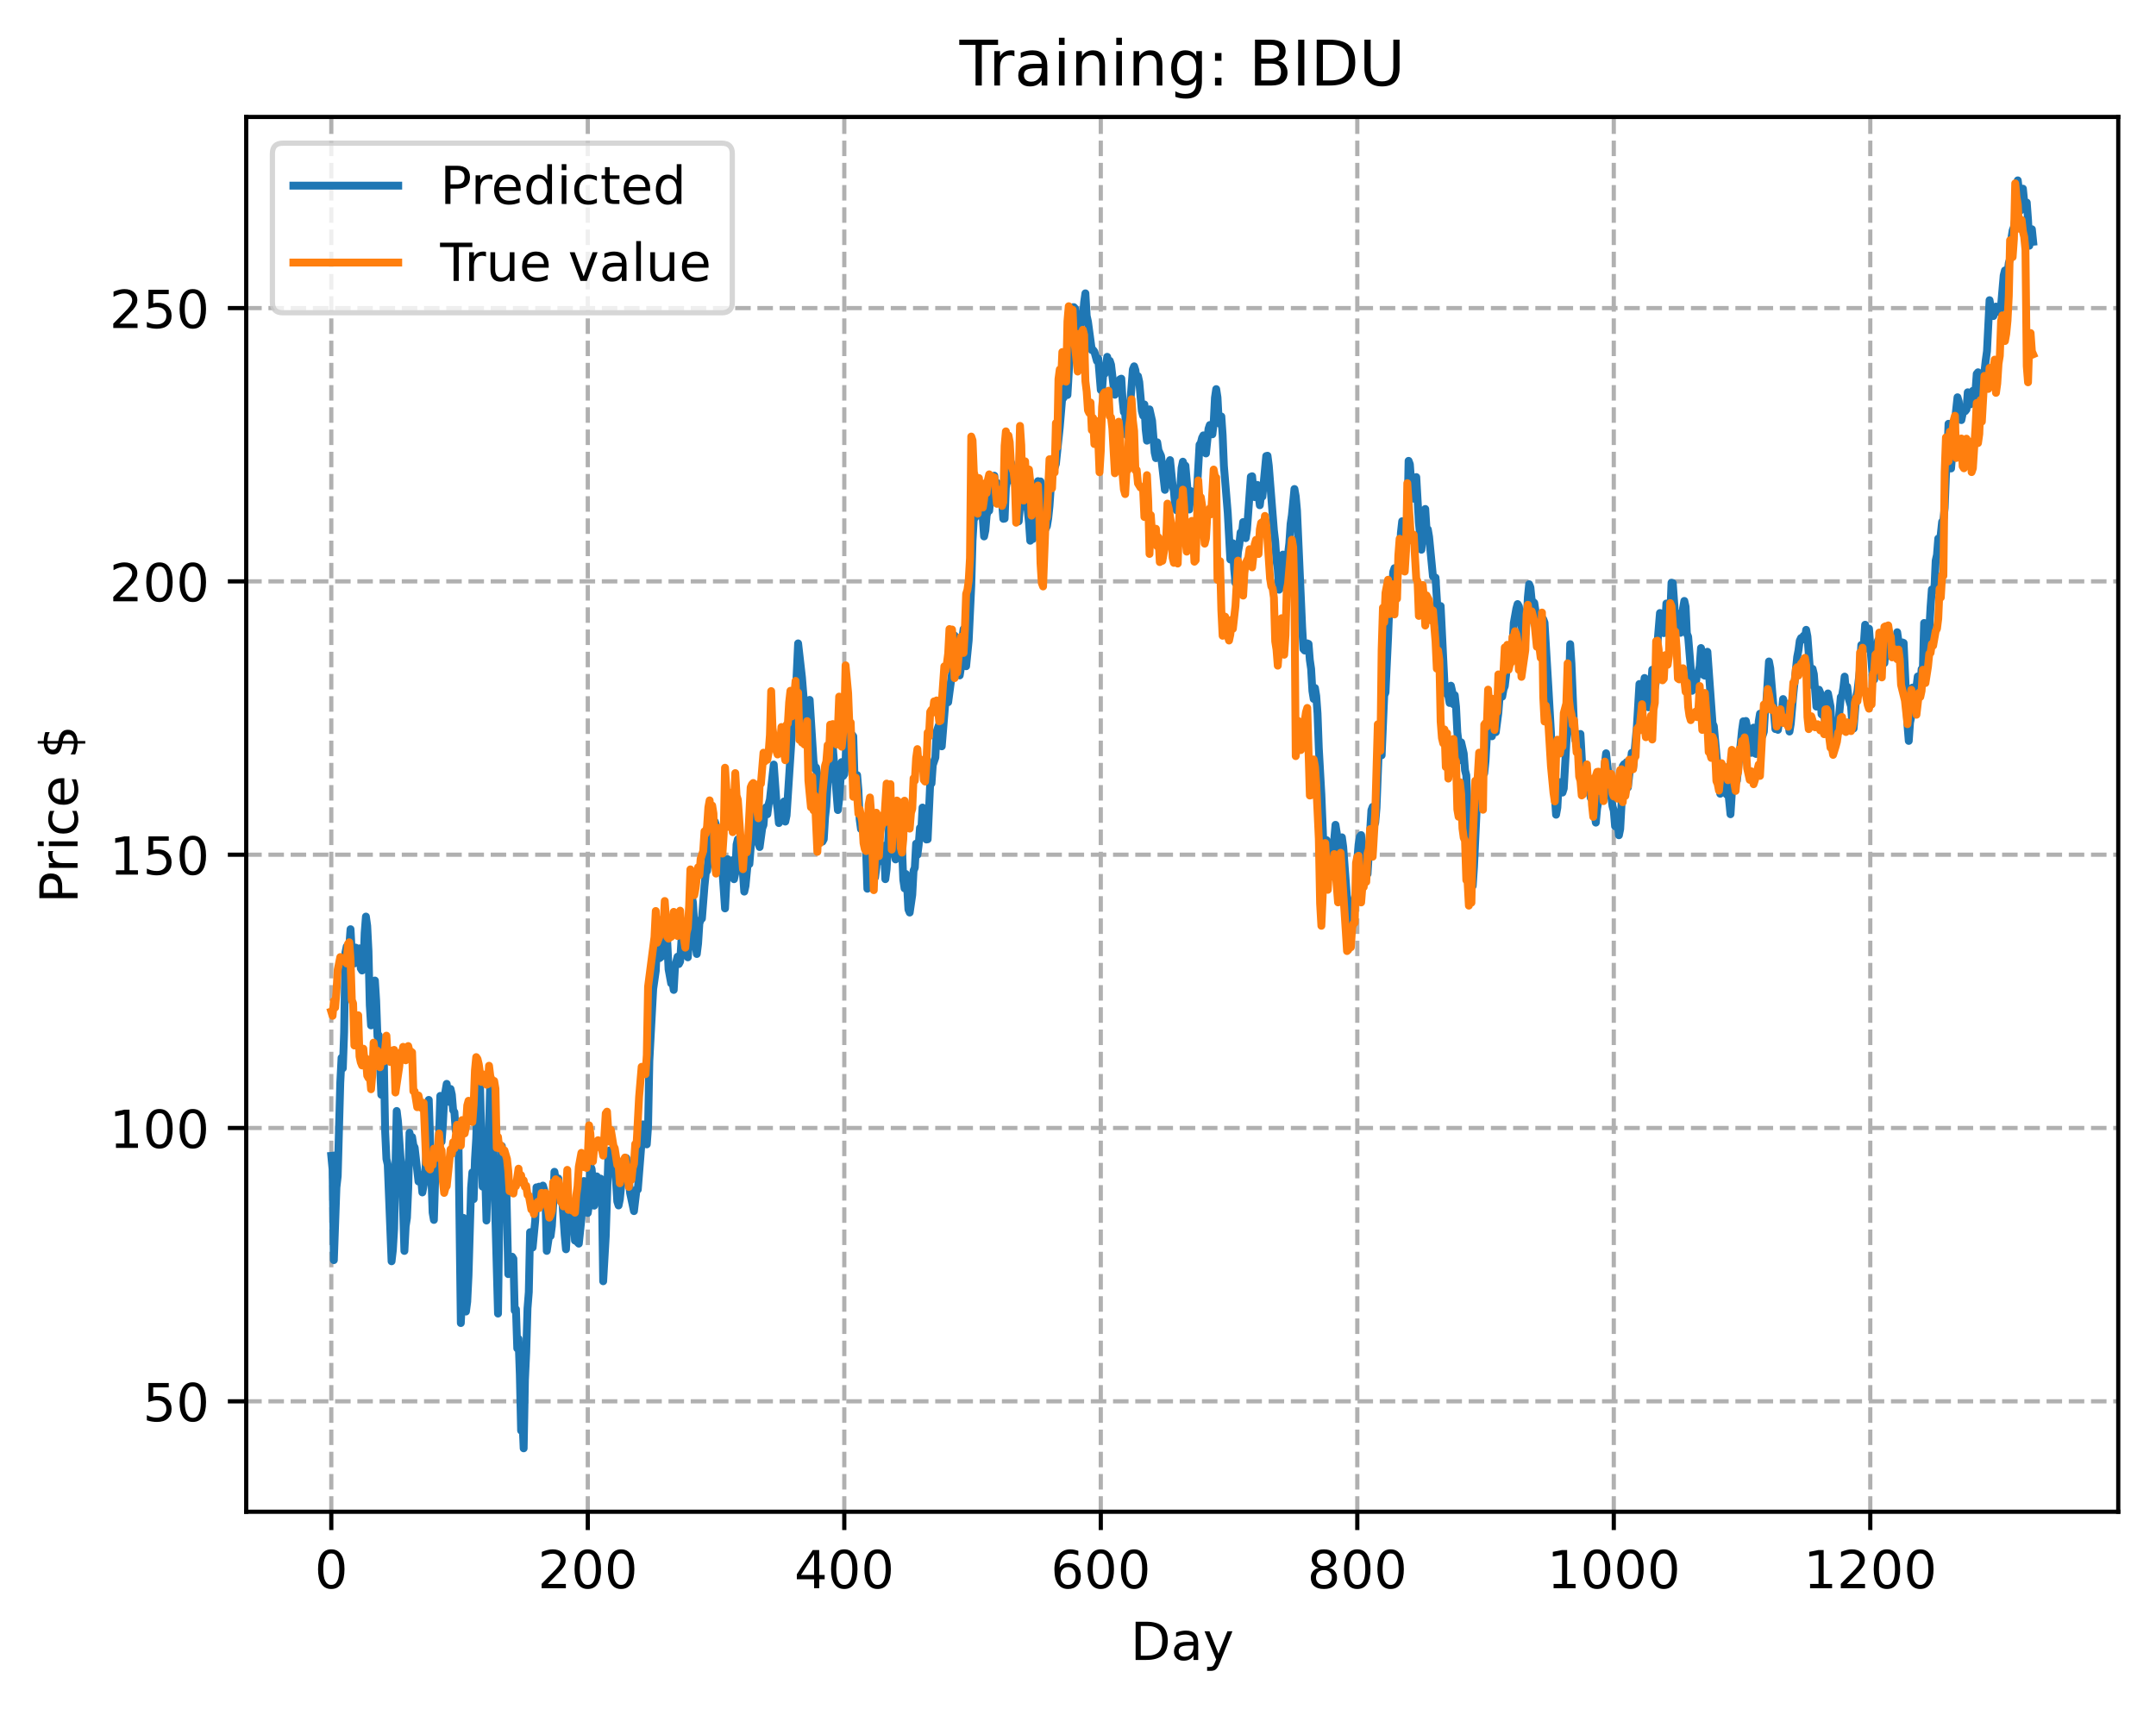 <?xml version="1.0" encoding="utf-8" standalone="no"?>
<!DOCTYPE svg PUBLIC "-//W3C//DTD SVG 1.1//EN"
  "http://www.w3.org/Graphics/SVG/1.1/DTD/svg11.dtd">
<!-- Created with matplotlib (https://matplotlib.org/) -->
<svg height="325.986pt" version="1.1" viewBox="0 0 411.286 325.986" width="411.286pt" xmlns="http://www.w3.org/2000/svg" xmlns:xlink="http://www.w3.org/1999/xlink">
 <defs>
  <style type="text/css">
*{stroke-linecap:butt;stroke-linejoin:round;}
  </style>
 </defs>
 <g id="figure_1">
  <g id="patch_1">
   <path d="M 0 325.986 
L 411.286 325.986 
L 411.286 0 
L 0 0 
z
" style="fill:#ffffff;"/>
  </g>
  <g id="axes_1">
   <g id="patch_2">
    <path d="M 46.966 288.43 
L 404.086 288.43 
L 404.086 22.318 
L 46.966 22.318 
z
" style="fill:#ffffff;"/>
   </g>
   <g id="matplotlib.axis_1">
    <g id="xtick_1">
     <g id="line2d_1">
      <path clip-path="url(#p7122010224)" d="M 63.198 288.43 
L 63.198 22.318 
" style="fill:none;stroke:#b0b0b0;stroke-dasharray:2.96,1.28;stroke-dashoffset:0;stroke-width:0.8;"/>
     </g>
     <g id="line2d_2">
      <defs>
       <path d="M 0 0 
L 0 3.5 
" id="m6734528af0" style="stroke:#000000;stroke-width:0.8;"/>
      </defs>
      <g>
       <use style="stroke:#000000;stroke-width:0.8;" x="63.198" xlink:href="#m6734528af0" y="288.43"/>
      </g>
     </g>
     <g id="text_1">
      <!-- 0 -->
      <defs>
       <path d="M 31.781 66.406 
Q 24.172 66.406 20.328 58.906 
Q 16.5 51.422 16.5 36.375 
Q 16.5 21.391 20.328 13.891 
Q 24.172 6.391 31.781 6.391 
Q 39.453 6.391 43.281 13.891 
Q 47.125 21.391 47.125 36.375 
Q 47.125 51.422 43.281 58.906 
Q 39.453 66.406 31.781 66.406 
z
M 31.781 74.219 
Q 44.047 74.219 50.516 64.516 
Q 56.984 54.828 56.984 36.375 
Q 56.984 17.969 50.516 8.266 
Q 44.047 -1.422 31.781 -1.422 
Q 19.531 -1.422 13.062 8.266 
Q 6.594 17.969 6.594 36.375 
Q 6.594 54.828 13.062 64.516 
Q 19.531 74.219 31.781 74.219 
z
" id="DejaVuSans-48"/>
      </defs>
      <g transform="translate(60.017 303.029)scale(0.1 -0.1)">
       <use xlink:href="#DejaVuSans-48"/>
      </g>
     </g>
    </g>
    <g id="xtick_2">
     <g id="line2d_3">
      <path clip-path="url(#p7122010224)" d="M 112.129 288.43 
L 112.129 22.318 
" style="fill:none;stroke:#b0b0b0;stroke-dasharray:2.96,1.28;stroke-dashoffset:0;stroke-width:0.8;"/>
     </g>
     <g id="line2d_4">
      <g>
       <use style="stroke:#000000;stroke-width:0.8;" x="112.129" xlink:href="#m6734528af0" y="288.43"/>
      </g>
     </g>
     <g id="text_2">
      <!-- 200 -->
      <defs>
       <path d="M 19.188 8.297 
L 53.609 8.297 
L 53.609 0 
L 7.328 0 
L 7.328 8.297 
Q 12.938 14.109 22.625 23.891 
Q 32.328 33.688 34.812 36.531 
Q 39.547 41.844 41.422 45.531 
Q 43.312 49.219 43.312 52.781 
Q 43.312 58.594 39.234 62.25 
Q 35.156 65.922 28.609 65.922 
Q 23.969 65.922 18.812 64.312 
Q 13.672 62.703 7.812 59.422 
L 7.812 69.391 
Q 13.766 71.781 18.938 73 
Q 24.125 74.219 28.422 74.219 
Q 39.75 74.219 46.484 68.547 
Q 53.219 62.891 53.219 53.422 
Q 53.219 48.922 51.531 44.891 
Q 49.859 40.875 45.406 35.406 
Q 44.188 33.984 37.641 27.219 
Q 31.109 20.453 19.188 8.297 
z
" id="DejaVuSans-50"/>
      </defs>
      <g transform="translate(102.585 303.029)scale(0.1 -0.1)">
       <use xlink:href="#DejaVuSans-50"/>
       <use x="63.623" xlink:href="#DejaVuSans-48"/>
       <use x="127.246" xlink:href="#DejaVuSans-48"/>
      </g>
     </g>
    </g>
    <g id="xtick_3">
     <g id="line2d_5">
      <path clip-path="url(#p7122010224)" d="M 161.06 288.43 
L 161.06 22.318 
" style="fill:none;stroke:#b0b0b0;stroke-dasharray:2.96,1.28;stroke-dashoffset:0;stroke-width:0.8;"/>
     </g>
     <g id="line2d_6">
      <g>
       <use style="stroke:#000000;stroke-width:0.8;" x="161.06" xlink:href="#m6734528af0" y="288.43"/>
      </g>
     </g>
     <g id="text_3">
      <!-- 400 -->
      <defs>
       <path d="M 37.797 64.312 
L 12.891 25.391 
L 37.797 25.391 
z
M 35.203 72.906 
L 47.609 72.906 
L 47.609 25.391 
L 58.016 25.391 
L 58.016 17.188 
L 47.609 17.188 
L 47.609 0 
L 37.797 0 
L 37.797 17.188 
L 4.891 17.188 
L 4.891 26.703 
z
" id="DejaVuSans-52"/>
      </defs>
      <g transform="translate(151.516 303.029)scale(0.1 -0.1)">
       <use xlink:href="#DejaVuSans-52"/>
       <use x="63.623" xlink:href="#DejaVuSans-48"/>
       <use x="127.246" xlink:href="#DejaVuSans-48"/>
      </g>
     </g>
    </g>
    <g id="xtick_4">
     <g id="line2d_7">
      <path clip-path="url(#p7122010224)" d="M 209.99 288.43 
L 209.99 22.318 
" style="fill:none;stroke:#b0b0b0;stroke-dasharray:2.96,1.28;stroke-dashoffset:0;stroke-width:0.8;"/>
     </g>
     <g id="line2d_8">
      <g>
       <use style="stroke:#000000;stroke-width:0.8;" x="209.99" xlink:href="#m6734528af0" y="288.43"/>
      </g>
     </g>
     <g id="text_4">
      <!-- 600 -->
      <defs>
       <path d="M 33.016 40.375 
Q 26.375 40.375 22.484 35.828 
Q 18.609 31.297 18.609 23.391 
Q 18.609 15.531 22.484 10.953 
Q 26.375 6.391 33.016 6.391 
Q 39.656 6.391 43.531 10.953 
Q 47.406 15.531 47.406 23.391 
Q 47.406 31.297 43.531 35.828 
Q 39.656 40.375 33.016 40.375 
z
M 52.594 71.297 
L 52.594 62.312 
Q 48.875 64.062 45.094 64.984 
Q 41.312 65.922 37.594 65.922 
Q 27.828 65.922 22.672 59.328 
Q 17.531 52.734 16.797 39.406 
Q 19.672 43.656 24.016 45.922 
Q 28.375 48.188 33.594 48.188 
Q 44.578 48.188 50.953 41.516 
Q 57.328 34.859 57.328 23.391 
Q 57.328 12.156 50.688 5.359 
Q 44.047 -1.422 33.016 -1.422 
Q 20.359 -1.422 13.672 8.266 
Q 6.984 17.969 6.984 36.375 
Q 6.984 53.656 15.188 63.938 
Q 23.391 74.219 37.203 74.219 
Q 40.922 74.219 44.703 73.484 
Q 48.484 72.75 52.594 71.297 
z
" id="DejaVuSans-54"/>
      </defs>
      <g transform="translate(200.446 303.029)scale(0.1 -0.1)">
       <use xlink:href="#DejaVuSans-54"/>
       <use x="63.623" xlink:href="#DejaVuSans-48"/>
       <use x="127.246" xlink:href="#DejaVuSans-48"/>
      </g>
     </g>
    </g>
    <g id="xtick_5">
     <g id="line2d_9">
      <path clip-path="url(#p7122010224)" d="M 258.921 288.43 
L 258.921 22.318 
" style="fill:none;stroke:#b0b0b0;stroke-dasharray:2.96,1.28;stroke-dashoffset:0;stroke-width:0.8;"/>
     </g>
     <g id="line2d_10">
      <g>
       <use style="stroke:#000000;stroke-width:0.8;" x="258.921" xlink:href="#m6734528af0" y="288.43"/>
      </g>
     </g>
     <g id="text_5">
      <!-- 800 -->
      <defs>
       <path d="M 31.781 34.625 
Q 24.75 34.625 20.719 30.859 
Q 16.703 27.094 16.703 20.516 
Q 16.703 13.922 20.719 10.156 
Q 24.75 6.391 31.781 6.391 
Q 38.812 6.391 42.859 10.172 
Q 46.922 13.969 46.922 20.516 
Q 46.922 27.094 42.891 30.859 
Q 38.875 34.625 31.781 34.625 
z
M 21.922 38.812 
Q 15.578 40.375 12.031 44.719 
Q 8.5 49.078 8.5 55.328 
Q 8.5 64.062 14.719 69.141 
Q 20.953 74.219 31.781 74.219 
Q 42.672 74.219 48.875 69.141 
Q 55.078 64.062 55.078 55.328 
Q 55.078 49.078 51.531 44.719 
Q 48 40.375 41.703 38.812 
Q 48.828 37.156 52.797 32.312 
Q 56.781 27.484 56.781 20.516 
Q 56.781 9.906 50.312 4.234 
Q 43.844 -1.422 31.781 -1.422 
Q 19.734 -1.422 13.25 4.234 
Q 6.781 9.906 6.781 20.516 
Q 6.781 27.484 10.781 32.312 
Q 14.797 37.156 21.922 38.812 
z
M 18.312 54.391 
Q 18.312 48.734 21.844 45.562 
Q 25.391 42.391 31.781 42.391 
Q 38.141 42.391 41.719 45.562 
Q 45.312 48.734 45.312 54.391 
Q 45.312 60.062 41.719 63.234 
Q 38.141 66.406 31.781 66.406 
Q 25.391 66.406 21.844 63.234 
Q 18.312 60.062 18.312 54.391 
z
" id="DejaVuSans-56"/>
      </defs>
      <g transform="translate(249.377 303.029)scale(0.1 -0.1)">
       <use xlink:href="#DejaVuSans-56"/>
       <use x="63.623" xlink:href="#DejaVuSans-48"/>
       <use x="127.246" xlink:href="#DejaVuSans-48"/>
      </g>
     </g>
    </g>
    <g id="xtick_6">
     <g id="line2d_11">
      <path clip-path="url(#p7122010224)" d="M 307.851 288.43 
L 307.851 22.318 
" style="fill:none;stroke:#b0b0b0;stroke-dasharray:2.96,1.28;stroke-dashoffset:0;stroke-width:0.8;"/>
     </g>
     <g id="line2d_12">
      <g>
       <use style="stroke:#000000;stroke-width:0.8;" x="307.851" xlink:href="#m6734528af0" y="288.43"/>
      </g>
     </g>
     <g id="text_6">
      <!-- 1000 -->
      <defs>
       <path d="M 12.406 8.297 
L 28.516 8.297 
L 28.516 63.922 
L 10.984 60.406 
L 10.984 69.391 
L 28.422 72.906 
L 38.281 72.906 
L 38.281 8.297 
L 54.391 8.297 
L 54.391 0 
L 12.406 0 
z
" id="DejaVuSans-49"/>
      </defs>
      <g transform="translate(295.126 303.029)scale(0.1 -0.1)">
       <use xlink:href="#DejaVuSans-49"/>
       <use x="63.623" xlink:href="#DejaVuSans-48"/>
       <use x="127.246" xlink:href="#DejaVuSans-48"/>
       <use x="190.869" xlink:href="#DejaVuSans-48"/>
      </g>
     </g>
    </g>
    <g id="xtick_7">
     <g id="line2d_13">
      <path clip-path="url(#p7122010224)" d="M 356.782 288.43 
L 356.782 22.318 
" style="fill:none;stroke:#b0b0b0;stroke-dasharray:2.96,1.28;stroke-dashoffset:0;stroke-width:0.8;"/>
     </g>
     <g id="line2d_14">
      <g>
       <use style="stroke:#000000;stroke-width:0.8;" x="356.782" xlink:href="#m6734528af0" y="288.43"/>
      </g>
     </g>
     <g id="text_7">
      <!-- 1200 -->
      <g transform="translate(344.057 303.029)scale(0.1 -0.1)">
       <use xlink:href="#DejaVuSans-49"/>
       <use x="63.623" xlink:href="#DejaVuSans-50"/>
       <use x="127.246" xlink:href="#DejaVuSans-48"/>
       <use x="190.869" xlink:href="#DejaVuSans-48"/>
      </g>
     </g>
    </g>
    <g id="text_8">
     <!-- Day -->
     <defs>
      <path d="M 19.672 64.797 
L 19.672 8.109 
L 31.594 8.109 
Q 46.688 8.109 53.688 14.938 
Q 60.688 21.781 60.688 36.531 
Q 60.688 51.172 53.688 57.984 
Q 46.688 64.797 31.594 64.797 
z
M 9.812 72.906 
L 30.078 72.906 
Q 51.266 72.906 61.172 64.094 
Q 71.094 55.281 71.094 36.531 
Q 71.094 17.672 61.125 8.828 
Q 51.172 0 30.078 0 
L 9.812 0 
z
" id="DejaVuSans-68"/>
      <path d="M 34.281 27.484 
Q 23.391 27.484 19.188 25 
Q 14.984 22.516 14.984 16.5 
Q 14.984 11.719 18.141 8.906 
Q 21.297 6.109 26.703 6.109 
Q 34.188 6.109 38.703 11.406 
Q 43.219 16.703 43.219 25.484 
L 43.219 27.484 
z
M 52.203 31.203 
L 52.203 0 
L 43.219 0 
L 43.219 8.297 
Q 40.141 3.328 35.547 0.953 
Q 30.953 -1.422 24.312 -1.422 
Q 15.922 -1.422 10.953 3.297 
Q 6 8.016 6 15.922 
Q 6 25.141 12.172 29.828 
Q 18.359 34.516 30.609 34.516 
L 43.219 34.516 
L 43.219 35.406 
Q 43.219 41.609 39.141 45 
Q 35.062 48.391 27.688 48.391 
Q 23 48.391 18.547 47.266 
Q 14.109 46.141 10.016 43.891 
L 10.016 52.203 
Q 14.938 54.109 19.578 55.047 
Q 24.219 56 28.609 56 
Q 40.484 56 46.344 49.844 
Q 52.203 43.703 52.203 31.203 
z
" id="DejaVuSans-97"/>
      <path d="M 32.172 -5.078 
Q 28.375 -14.844 24.75 -17.812 
Q 21.141 -20.797 15.094 -20.797 
L 7.906 -20.797 
L 7.906 -13.281 
L 13.188 -13.281 
Q 16.891 -13.281 18.938 -11.516 
Q 21 -9.766 23.484 -3.219 
L 25.094 0.875 
L 2.984 54.688 
L 12.5 54.688 
L 29.594 11.922 
L 46.688 54.688 
L 56.203 54.688 
z
" id="DejaVuSans-121"/>
     </defs>
     <g transform="translate(215.652 316.707)scale(0.1 -0.1)">
      <use xlink:href="#DejaVuSans-68"/>
      <use x="77.002" xlink:href="#DejaVuSans-97"/>
      <use x="138.281" xlink:href="#DejaVuSans-121"/>
     </g>
    </g>
   </g>
   <g id="matplotlib.axis_2">
    <g id="ytick_1">
     <g id="line2d_15">
      <path clip-path="url(#p7122010224)" d="M 46.966 267.359 
L 404.086 267.359 
" style="fill:none;stroke:#b0b0b0;stroke-dasharray:2.96,1.28;stroke-dashoffset:0;stroke-width:0.8;"/>
     </g>
     <g id="line2d_16">
      <defs>
       <path d="M 0 0 
L -3.5 0 
" id="m653d81987b" style="stroke:#000000;stroke-width:0.8;"/>
      </defs>
      <g>
       <use style="stroke:#000000;stroke-width:0.8;" x="46.966" xlink:href="#m653d81987b" y="267.359"/>
      </g>
     </g>
     <g id="text_9">
      <!-- 50 -->
      <defs>
       <path d="M 10.797 72.906 
L 49.516 72.906 
L 49.516 64.594 
L 19.828 64.594 
L 19.828 46.734 
Q 21.969 47.469 24.109 47.828 
Q 26.266 48.188 28.422 48.188 
Q 40.625 48.188 47.75 41.5 
Q 54.891 34.812 54.891 23.391 
Q 54.891 11.625 47.562 5.094 
Q 40.234 -1.422 26.906 -1.422 
Q 22.312 -1.422 17.547 -0.641 
Q 12.797 0.141 7.719 1.703 
L 7.719 11.625 
Q 12.109 9.234 16.797 8.062 
Q 21.484 6.891 26.703 6.891 
Q 35.156 6.891 40.078 11.328 
Q 45.016 15.766 45.016 23.391 
Q 45.016 31 40.078 35.438 
Q 35.156 39.891 26.703 39.891 
Q 22.75 39.891 18.812 39.016 
Q 14.891 38.141 10.797 36.281 
z
" id="DejaVuSans-53"/>
      </defs>
      <g transform="translate(27.241 271.158)scale(0.1 -0.1)">
       <use xlink:href="#DejaVuSans-53"/>
       <use x="63.623" xlink:href="#DejaVuSans-48"/>
      </g>
     </g>
    </g>
    <g id="ytick_2">
     <g id="line2d_17">
      <path clip-path="url(#p7122010224)" d="M 46.966 215.214 
L 404.086 215.214 
" style="fill:none;stroke:#b0b0b0;stroke-dasharray:2.96,1.28;stroke-dashoffset:0;stroke-width:0.8;"/>
     </g>
     <g id="line2d_18">
      <g>
       <use style="stroke:#000000;stroke-width:0.8;" x="46.966" xlink:href="#m653d81987b" y="215.214"/>
      </g>
     </g>
     <g id="text_10">
      <!-- 100 -->
      <g transform="translate(20.878 219.014)scale(0.1 -0.1)">
       <use xlink:href="#DejaVuSans-49"/>
       <use x="63.623" xlink:href="#DejaVuSans-48"/>
       <use x="127.246" xlink:href="#DejaVuSans-48"/>
      </g>
     </g>
    </g>
    <g id="ytick_3">
     <g id="line2d_19">
      <path clip-path="url(#p7122010224)" d="M 46.966 163.07 
L 404.086 163.07 
" style="fill:none;stroke:#b0b0b0;stroke-dasharray:2.96,1.28;stroke-dashoffset:0;stroke-width:0.8;"/>
     </g>
     <g id="line2d_20">
      <g>
       <use style="stroke:#000000;stroke-width:0.8;" x="46.966" xlink:href="#m653d81987b" y="163.07"/>
      </g>
     </g>
     <g id="text_11">
      <!-- 150 -->
      <g transform="translate(20.878 166.869)scale(0.1 -0.1)">
       <use xlink:href="#DejaVuSans-49"/>
       <use x="63.623" xlink:href="#DejaVuSans-53"/>
       <use x="127.246" xlink:href="#DejaVuSans-48"/>
      </g>
     </g>
    </g>
    <g id="ytick_4">
     <g id="line2d_21">
      <path clip-path="url(#p7122010224)" d="M 46.966 110.925 
L 404.086 110.925 
" style="fill:none;stroke:#b0b0b0;stroke-dasharray:2.96,1.28;stroke-dashoffset:0;stroke-width:0.8;"/>
     </g>
     <g id="line2d_22">
      <g>
       <use style="stroke:#000000;stroke-width:0.8;" x="46.966" xlink:href="#m653d81987b" y="110.925"/>
      </g>
     </g>
     <g id="text_12">
      <!-- 200 -->
      <g transform="translate(20.878 114.724)scale(0.1 -0.1)">
       <use xlink:href="#DejaVuSans-50"/>
       <use x="63.623" xlink:href="#DejaVuSans-48"/>
       <use x="127.246" xlink:href="#DejaVuSans-48"/>
      </g>
     </g>
    </g>
    <g id="ytick_5">
     <g id="line2d_23">
      <path clip-path="url(#p7122010224)" d="M 46.966 58.781 
L 404.086 58.781 
" style="fill:none;stroke:#b0b0b0;stroke-dasharray:2.96,1.28;stroke-dashoffset:0;stroke-width:0.8;"/>
     </g>
     <g id="line2d_24">
      <g>
       <use style="stroke:#000000;stroke-width:0.8;" x="46.966" xlink:href="#m653d81987b" y="58.781"/>
      </g>
     </g>
     <g id="text_13">
      <!-- 250 -->
      <g transform="translate(20.878 62.58)scale(0.1 -0.1)">
       <use xlink:href="#DejaVuSans-50"/>
       <use x="63.623" xlink:href="#DejaVuSans-53"/>
       <use x="127.246" xlink:href="#DejaVuSans-48"/>
      </g>
     </g>
    </g>
    <g id="text_14">
     <!-- Price $ -->
     <defs>
      <path d="M 19.672 64.797 
L 19.672 37.406 
L 32.078 37.406 
Q 38.969 37.406 42.719 40.969 
Q 46.484 44.531 46.484 51.125 
Q 46.484 57.672 42.719 61.234 
Q 38.969 64.797 32.078 64.797 
z
M 9.812 72.906 
L 32.078 72.906 
Q 44.344 72.906 50.609 67.359 
Q 56.891 61.812 56.891 51.125 
Q 56.891 40.328 50.609 34.812 
Q 44.344 29.297 32.078 29.297 
L 19.672 29.297 
L 19.672 0 
L 9.812 0 
z
" id="DejaVuSans-80"/>
      <path d="M 41.109 46.297 
Q 39.594 47.172 37.812 47.578 
Q 36.031 48 33.891 48 
Q 26.266 48 22.188 43.047 
Q 18.109 38.094 18.109 28.812 
L 18.109 0 
L 9.078 0 
L 9.078 54.688 
L 18.109 54.688 
L 18.109 46.188 
Q 20.953 51.172 25.484 53.578 
Q 30.031 56 36.531 56 
Q 37.453 56 38.578 55.875 
Q 39.703 55.766 41.062 55.516 
z
" id="DejaVuSans-114"/>
      <path d="M 9.422 54.688 
L 18.406 54.688 
L 18.406 0 
L 9.422 0 
z
M 9.422 75.984 
L 18.406 75.984 
L 18.406 64.594 
L 9.422 64.594 
z
" id="DejaVuSans-105"/>
      <path d="M 48.781 52.594 
L 48.781 44.188 
Q 44.969 46.297 41.141 47.344 
Q 37.312 48.391 33.406 48.391 
Q 24.656 48.391 19.812 42.844 
Q 14.984 37.312 14.984 27.297 
Q 14.984 17.281 19.812 11.734 
Q 24.656 6.203 33.406 6.203 
Q 37.312 6.203 41.141 7.25 
Q 44.969 8.297 48.781 10.406 
L 48.781 2.094 
Q 45.016 0.344 40.984 -0.531 
Q 36.969 -1.422 32.422 -1.422 
Q 20.062 -1.422 12.781 6.344 
Q 5.516 14.109 5.516 27.297 
Q 5.516 40.672 12.859 48.328 
Q 20.219 56 33.016 56 
Q 37.156 56 41.109 55.141 
Q 45.062 54.297 48.781 52.594 
z
" id="DejaVuSans-99"/>
      <path d="M 56.203 29.594 
L 56.203 25.203 
L 14.891 25.203 
Q 15.484 15.922 20.484 11.062 
Q 25.484 6.203 34.422 6.203 
Q 39.594 6.203 44.453 7.469 
Q 49.312 8.734 54.109 11.281 
L 54.109 2.781 
Q 49.266 0.734 44.188 -0.344 
Q 39.109 -1.422 33.891 -1.422 
Q 20.797 -1.422 13.156 6.188 
Q 5.516 13.812 5.516 26.812 
Q 5.516 40.234 12.766 48.109 
Q 20.016 56 32.328 56 
Q 43.359 56 49.781 48.891 
Q 56.203 41.797 56.203 29.594 
z
M 47.219 32.234 
Q 47.125 39.594 43.094 43.984 
Q 39.062 48.391 32.422 48.391 
Q 24.906 48.391 20.391 44.141 
Q 15.875 39.891 15.188 32.172 
z
" id="DejaVuSans-101"/>
      <path id="DejaVuSans-32"/>
      <path d="M 33.797 -14.703 
L 28.906 -14.703 
L 28.859 0 
Q 23.734 0.094 18.609 1.188 
Q 13.484 2.297 8.297 4.5 
L 8.297 13.281 
Q 13.281 10.156 18.375 8.562 
Q 23.484 6.984 28.906 6.938 
L 28.906 29.203 
Q 18.109 30.953 13.203 35.156 
Q 8.297 39.359 8.297 46.688 
Q 8.297 54.641 13.625 59.219 
Q 18.953 63.812 28.906 64.5 
L 28.906 75.984 
L 33.797 75.984 
L 33.797 64.656 
Q 38.328 64.453 42.578 63.688 
Q 46.828 62.938 50.875 61.625 
L 50.875 53.078 
Q 46.828 55.125 42.547 56.25 
Q 38.281 57.375 33.797 57.562 
L 33.797 36.719 
Q 44.875 35.016 50.094 30.609 
Q 55.328 26.219 55.328 18.609 
Q 55.328 10.359 49.781 5.594 
Q 44.234 0.828 33.797 0.094 
z
M 28.906 37.594 
L 28.906 57.625 
Q 23.25 56.984 20.266 54.391 
Q 17.281 51.812 17.281 47.516 
Q 17.281 43.312 20.031 40.969 
Q 22.797 38.625 28.906 37.594 
z
M 33.797 28.219 
L 33.797 7.078 
Q 39.984 7.906 43.141 10.594 
Q 46.297 13.281 46.297 17.672 
Q 46.297 21.969 43.281 24.5 
Q 40.281 27.047 33.797 28.219 
z
" id="DejaVuSans-36"/>
     </defs>
     <g transform="translate(14.798 172.342)rotate(-90)scale(0.1 -0.1)">
      <use xlink:href="#DejaVuSans-80"/>
      <use x="58.553" xlink:href="#DejaVuSans-114"/>
      <use x="99.666" xlink:href="#DejaVuSans-105"/>
      <use x="127.449" xlink:href="#DejaVuSans-99"/>
      <use x="182.43" xlink:href="#DejaVuSans-101"/>
      <use x="243.953" xlink:href="#DejaVuSans-32"/>
      <use x="275.74" xlink:href="#DejaVuSans-36"/>
     </g>
    </g>
   </g>
   <g id="line2d_25">
    <path clip-path="url(#p7122010224)" d="M 63.198 220.528 
L 63.443 223.115 
L 63.688 240.427 
L 64.177 226.566 
L 64.422 224.399 
L 64.911 206.614 
L 65.156 201.82 
L 65.4 203.82 
L 65.645 196.997 
L 65.89 181.738 
L 66.134 180.583 
L 66.379 183.859 
L 66.868 177.289 
L 67.113 181.825 
L 67.602 183.821 
L 67.847 180.795 
L 68.091 182.195 
L 68.336 182.141 
L 68.581 180.945 
L 68.825 184.774 
L 69.07 185.166 
L 69.315 184.84 
L 69.559 178.023 
L 69.804 174.876 
L 70.049 176.645 
L 70.293 181.469 
L 70.538 191.794 
L 70.783 195.637 
L 71.027 194.489 
L 71.272 191.98 
L 71.517 187.079 
L 71.761 190.952 
L 72.006 197.734 
L 72.251 197.535 
L 72.74 208.884 
L 73.229 202.619 
L 73.474 215.952 
L 73.718 221.118 
L 73.963 222.193 
L 74.697 240.647 
L 74.942 238.523 
L 75.186 234.42 
L 75.676 211.965 
L 75.92 213.944 
L 76.41 220.984 
L 76.654 223.053 
L 77.144 238.671 
L 77.388 233.967 
L 77.633 232.347 
L 77.878 226.717 
L 78.122 216.122 
L 78.367 218.304 
L 78.611 216.93 
L 78.856 218.499 
L 79.101 218.94 
L 79.835 225.42 
L 80.079 224.101 
L 80.324 224.841 
L 80.569 227.507 
L 81.058 224.892 
L 81.303 220.475 
L 81.547 212.977 
L 81.792 209.851 
L 82.526 231.345 
L 82.771 232.755 
L 83.015 224.859 
L 83.26 224.864 
L 83.505 224.484 
L 83.994 209.087 
L 84.239 217.838 
L 84.483 214.602 
L 84.728 209.627 
L 85.217 206.793 
L 85.462 209.156 
L 85.706 210.24 
L 85.951 207.769 
L 86.196 208.853 
L 86.44 211.812 
L 86.685 212.212 
L 86.93 215.709 
L 87.174 214.049 
L 87.419 214.885 
L 87.908 252.435 
L 88.153 247.296 
L 88.398 232.361 
L 88.642 233.488 
L 88.887 250.236 
L 89.132 248.345 
L 89.376 243.306 
L 89.866 226.642 
L 90.11 223.667 
L 90.355 228.786 
L 90.599 221.324 
L 90.844 217.27 
L 91.089 209.285 
L 91.333 215.653 
L 91.578 207.287 
L 92.067 226.411 
L 92.312 224.072 
L 92.557 224.126 
L 92.801 232.87 
L 93.535 205.901 
L 93.78 206.076 
L 95.003 250.624 
L 95.248 232.48 
L 95.737 218.655 
L 96.227 226.87 
L 96.471 221.238 
L 96.96 243.099 
L 97.205 240.76 
L 97.45 240.603 
L 97.694 239.773 
L 97.939 240.165 
L 98.184 250.051 
L 98.428 249.807 
L 98.673 257.267 
L 98.918 255.436 
L 99.162 262.221 
L 99.407 272.948 
L 99.652 270.688 
L 99.896 276.334 
L 100.141 263.224 
L 100.386 257.965 
L 100.63 249.62 
L 100.875 246.53 
L 101.12 235.085 
L 101.364 237.818 
L 101.609 238.02 
L 102.098 232.901 
L 102.343 226.531 
L 102.587 229.656 
L 102.832 226.407 
L 103.321 228.514 
L 103.566 226.202 
L 103.811 227.03 
L 104.055 228.811 
L 104.3 238.661 
L 104.789 235.464 
L 105.034 235.819 
L 105.279 233.93 
L 105.523 229.878 
L 105.768 223.57 
L 106.257 226.753 
L 106.502 224.836 
L 106.747 227.963 
L 106.991 227.741 
L 107.236 228.696 
L 107.725 235.718 
L 107.97 238.357 
L 108.215 233.949 
L 108.704 229.729 
L 109.193 232.697 
L 109.438 231.249 
L 109.682 236.697 
L 109.927 235.418 
L 110.172 237.038 
L 110.416 237.281 
L 110.906 232.597 
L 111.395 225.329 
L 111.64 229.725 
L 111.884 226.737 
L 112.129 231.432 
L 112.374 229.683 
L 112.618 222.452 
L 112.863 223.042 
L 113.108 225.766 
L 113.352 230.033 
L 113.842 224.447 
L 114.086 225.14 
L 114.331 226.638 
L 114.575 224.869 
L 114.82 227.193 
L 115.065 244.457 
L 115.554 235.892 
L 116.043 220.955 
L 116.288 219.497 
L 116.533 222.315 
L 116.777 223.19 
L 117.022 222.67 
L 117.267 222.938 
L 117.511 225.396 
L 117.756 229.233 
L 118.001 229.996 
L 118.245 228.825 
L 118.49 226.269 
L 118.979 224.043 
L 119.224 222.805 
L 119.469 220.95 
L 119.713 223.757 
L 119.958 225.201 
L 120.203 227.627 
L 120.936 231.076 
L 121.426 226.933 
L 121.67 226.965 
L 122.16 220.811 
L 122.649 214.521 
L 123.138 216.272 
L 123.383 218.343 
L 123.628 214.939 
L 123.872 202.412 
L 124.606 188.693 
L 125.096 185.25 
L 125.34 179.585 
L 125.585 178.867 
L 125.83 182.802 
L 126.319 182.399 
L 126.563 181.491 
L 126.808 178.568 
L 127.053 178.233 
L 127.297 179.88 
L 127.542 184.934 
L 128.031 187.617 
L 128.276 187.309 
L 128.521 188.874 
L 128.765 184.431 
L 129.255 182.529 
L 129.499 183.936 
L 129.744 183.459 
L 129.989 179.543 
L 130.233 177.942 
L 131.212 182.652 
L 131.701 175.379 
L 131.946 170.87 
L 132.191 172.214 
L 132.68 180.236 
L 132.924 182.019 
L 133.169 180.029 
L 133.414 176.189 
L 133.658 175.486 
L 133.903 175.264 
L 134.392 169.045 
L 134.637 166.572 
L 134.882 166.166 
L 135.616 159.538 
L 135.86 156.642 
L 136.105 157.422 
L 136.35 156.734 
L 136.594 157.455 
L 136.839 161.955 
L 137.084 163.703 
L 137.328 162.115 
L 137.573 162.52 
L 138.307 173.32 
L 138.796 163.916 
L 139.285 165.463 
L 139.775 164.11 
L 140.019 167.748 
L 140.264 166.596 
L 140.509 161.138 
L 140.753 160.121 
L 140.998 161.009 
L 141.243 162.379 
L 141.732 166.682 
L 141.977 170.114 
L 142.221 169.007 
L 142.711 163.895 
L 142.955 164.857 
L 143.934 152.468 
L 144.178 153.046 
L 144.668 160.862 
L 144.912 161.613 
L 145.402 158.03 
L 145.646 157.404 
L 145.891 154.387 
L 146.136 154.032 
L 146.38 155.362 
L 146.625 153.426 
L 146.87 152.546 
L 147.604 145.871 
L 148.093 152.742 
L 148.338 154.383 
L 148.582 157.038 
L 148.827 156.259 
L 149.072 154.664 
L 149.316 154.967 
L 149.561 152.922 
L 149.806 156.755 
L 150.05 155.589 
L 151.273 136.757 
L 151.518 137.104 
L 151.763 133.266 
L 152.252 122.754 
L 152.986 129.223 
L 153.475 135.3 
L 153.72 139.203 
L 153.965 140.018 
L 154.454 133.535 
L 155.188 145.15 
L 155.433 146.677 
L 155.677 146.434 
L 155.922 147.885 
L 156.166 153.654 
L 156.656 158.432 
L 156.9 160.57 
L 157.145 160.108 
L 157.39 155.953 
L 157.634 153.761 
L 157.879 149.445 
L 158.368 145.92 
L 158.613 143.16 
L 158.858 142.405 
L 159.836 154.556 
L 160.081 152.505 
L 160.57 145.4 
L 160.815 148.079 
L 161.06 147.726 
L 161.304 145.297 
L 161.549 139.327 
L 161.794 137.514 
L 162.038 138.854 
L 162.283 141.822 
L 162.527 140.161 
L 162.772 140.475 
L 163.017 148.628 
L 163.261 149.695 
L 163.506 147.882 
L 163.751 150.696 
L 163.995 156.378 
L 164.24 158.184 
L 164.485 157.482 
L 164.729 158.441 
L 164.974 159.896 
L 165.219 162.245 
L 165.463 169.566 
L 165.708 168.065 
L 166.197 163.032 
L 166.442 163.12 
L 166.931 167.403 
L 167.176 165.483 
L 167.421 161.443 
L 167.665 160.806 
L 167.91 164.242 
L 168.154 164.33 
L 168.399 162.219 
L 168.644 161.355 
L 168.888 167.74 
L 169.133 165.821 
L 169.622 157.14 
L 170.112 154.012 
L 170.356 156.585 
L 170.601 162.435 
L 170.846 163.975 
L 171.09 162.061 
L 171.335 158.175 
L 171.58 156.741 
L 171.824 160.039 
L 172.069 161.721 
L 172.314 167.863 
L 172.558 169.503 
L 172.803 166.744 
L 173.048 169.118 
L 173.292 173.522 
L 173.537 174.11 
L 174.026 170.737 
L 174.271 166.12 
L 174.515 165.55 
L 174.76 160.961 
L 175.005 163.103 
L 175.249 161.218 
L 175.494 157.966 
L 175.739 158.595 
L 175.983 154.076 
L 176.473 155.341 
L 176.717 160.173 
L 176.962 160.134 
L 177.451 149.369 
L 177.696 149.477 
L 177.941 145.969 
L 178.43 144.546 
L 178.675 139.59 
L 179.164 138.191 
L 179.409 140.919 
L 179.653 142.397 
L 180.387 133.358 
L 180.632 131.643 
L 180.876 133.983 
L 181.855 126.648 
L 182.1 121.254 
L 182.589 127.681 
L 182.834 127.37 
L 183.078 128.865 
L 183.323 127.345 
L 183.568 122.037 
L 183.812 120.03 
L 184.057 124.921 
L 184.302 127.115 
L 184.791 122.179 
L 185.28 111.768 
L 185.525 103.134 
L 185.77 98.921 
L 186.014 98.763 
L 186.259 97.26 
L 186.503 97.677 
L 186.748 97.279 
L 186.993 95.993 
L 187.237 95.504 
L 187.727 102.35 
L 187.971 101.193 
L 188.216 98.319 
L 188.461 97.486 
L 188.705 97.446 
L 189.195 92.352 
L 189.439 93.348 
L 189.684 90.757 
L 189.929 93.456 
L 190.173 92.095 
L 190.418 94.112 
L 190.663 94.459 
L 190.907 92.665 
L 191.397 98.989 
L 191.641 98.949 
L 191.886 93.015 
L 192.13 91.539 
L 192.375 91.76 
L 192.62 90.492 
L 192.864 88.244 
L 193.109 89.331 
L 193.354 89.556 
L 193.843 93.854 
L 194.332 99.468 
L 195.066 90.83 
L 195.311 92.67 
L 195.556 93.515 
L 195.8 96.284 
L 196.045 97.326 
L 196.29 99.652 
L 196.534 103.171 
L 196.779 100.992 
L 197.024 102.846 
L 197.268 100.83 
L 197.513 96.243 
L 198.002 91.802 
L 198.247 93.397 
L 198.491 91.852 
L 198.736 93.543 
L 199.225 99.816 
L 199.47 100.898 
L 199.715 100.396 
L 199.959 98.918 
L 200.204 96.562 
L 200.693 89.479 
L 200.938 89.906 
L 201.427 88.527 
L 202.161 81.548 
L 202.651 75.733 
L 202.895 75.898 
L 203.14 74 
L 203.385 74.31 
L 203.629 75.366 
L 204.608 58.619 
L 204.852 58.604 
L 205.097 58.885 
L 205.342 60.22 
L 205.586 60.866 
L 205.831 62.637 
L 206.076 62.379 
L 206.32 60.416 
L 206.565 60.91 
L 206.81 57.66 
L 207.054 55.965 
L 207.299 60.259 
L 207.544 61.362 
L 208.278 66.8 
L 208.522 66.77 
L 208.767 67.093 
L 209.256 68.875 
L 209.501 68.399 
L 209.99 74.408 
L 210.235 74.318 
L 210.479 70.999 
L 210.724 71.329 
L 210.969 70.042 
L 211.213 68.079 
L 211.458 69.225 
L 211.703 68.835 
L 211.947 69.582 
L 212.437 73.79 
L 212.681 75.318 
L 212.926 73.745 
L 213.171 73.789 
L 213.66 72.357 
L 213.905 72.244 
L 214.149 76.373 
L 214.394 78.623 
L 214.639 78.765 
L 214.883 82.942 
L 215.128 83.155 
L 216.106 70.476 
L 216.351 69.891 
L 216.596 70.644 
L 216.84 72.761 
L 217.085 71.765 
L 217.33 72.88 
L 217.819 78.415 
L 218.064 79.316 
L 218.308 77.161 
L 218.553 81.944 
L 218.798 84.083 
L 219.287 78.104 
L 219.776 80.265 
L 220.266 86.346 
L 220.51 87.415 
L 220.755 84.383 
L 221 85.915 
L 221.489 87 
L 222.223 93.465 
L 222.467 91.88 
L 222.712 91.144 
L 222.957 88.46 
L 223.201 87.786 
L 223.691 92.614 
L 223.935 93.673 
L 224.18 96.466 
L 224.425 97.355 
L 224.914 94.096 
L 225.159 93.098 
L 225.403 89.277 
L 225.648 88.085 
L 225.893 88.9 
L 226.137 88.846 
L 226.871 97.213 
L 227.116 93.684 
L 227.605 94.6 
L 227.85 94.524 
L 228.094 95.242 
L 228.339 93.503 
L 228.828 84.845 
L 229.073 84.498 
L 229.318 83.529 
L 229.562 83.066 
L 230.052 86.516 
L 230.541 81.814 
L 230.786 81.088 
L 231.275 82.866 
L 231.52 80.822 
L 231.764 75.895 
L 232.009 74.239 
L 232.254 75.832 
L 232.498 80.486 
L 232.743 80.899 
L 232.988 79.455 
L 233.232 82.983 
L 233.477 88.899 
L 234.211 97.891 
L 234.7 106.755 
L 235.189 103.647 
L 235.434 108.578 
L 235.679 111.231 
L 236.168 105.26 
L 236.413 103.931 
L 236.657 101.592 
L 236.902 101.89 
L 237.147 99.605 
L 237.391 102.232 
L 237.636 102.675 
L 237.881 101.06 
L 238.615 90.963 
L 238.859 90.864 
L 239.104 93.646 
L 239.349 94.847 
L 239.593 94.131 
L 239.838 92.509 
L 240.327 96.398 
L 240.572 94.357 
L 240.816 94.762 
L 241.55 87.006 
L 241.795 86.951 
L 242.04 88.872 
L 243.018 101.201 
L 243.263 103.275 
L 243.508 107.002 
L 243.752 108.583 
L 243.997 112.518 
L 244.486 108.521 
L 244.731 105.813 
L 245.22 112.218 
L 245.465 111.758 
L 245.709 105.697 
L 245.954 103.649 
L 246.199 99.943 
L 246.443 98.304 
L 246.933 93.298 
L 247.177 94.699 
L 247.422 97.393 
L 248.401 119.583 
L 248.645 123.845 
L 248.89 124.118 
L 249.135 124.067 
L 249.379 122.75 
L 249.624 122.85 
L 249.869 125.938 
L 250.113 127.615 
L 250.358 131.83 
L 250.603 133.355 
L 250.847 131.264 
L 251.092 132.79 
L 251.337 136.137 
L 251.581 142.807 
L 252.07 151.553 
L 252.56 163.794 
L 252.804 161.271 
L 253.049 160.282 
L 253.294 161.539 
L 253.783 165.664 
L 254.028 163.133 
L 254.272 162.992 
L 254.762 157.37 
L 255.006 158.926 
L 255.496 165.654 
L 255.985 159.757 
L 256.23 161.551 
L 257.208 174.581 
L 257.453 173.575 
L 257.697 173.909 
L 257.942 176.216 
L 258.187 172.441 
L 258.431 171.556 
L 258.676 169.937 
L 258.921 164 
L 259.165 161.119 
L 259.41 159.633 
L 259.655 159.325 
L 259.899 163.232 
L 260.144 164.271 
L 260.389 163.832 
L 260.633 165.827 
L 260.878 166.756 
L 261.612 154.581 
L 261.857 153.94 
L 262.101 157.627 
L 262.346 156.948 
L 262.591 154.117 
L 263.08 141.483 
L 263.325 141.915 
L 263.569 144.112 
L 264.058 132.688 
L 264.303 132.12 
L 264.792 121.689 
L 265.037 115.572 
L 265.526 113.125 
L 265.771 109.136 
L 266.016 108.403 
L 266.26 111.472 
L 266.505 108.663 
L 266.75 109.219 
L 266.994 108.277 
L 267.239 101.668 
L 267.484 99.444 
L 267.728 100.175 
L 267.973 99.797 
L 268.218 101.305 
L 268.462 100.661 
L 268.707 87.925 
L 268.952 88.582 
L 269.196 91.925 
L 269.685 95.152 
L 269.93 91.248 
L 270.175 91.026 
L 270.664 99.608 
L 271.153 104.885 
L 271.398 102.13 
L 271.643 100.821 
L 271.887 97.107 
L 272.132 101.034 
L 272.377 100.991 
L 272.621 102.432 
L 273.355 109.981 
L 273.845 110.206 
L 274.334 118.048 
L 274.579 115.903 
L 274.823 115.629 
L 275.557 130.53 
L 275.802 130.883 
L 276.046 132.48 
L 276.291 132.711 
L 276.536 134.126 
L 276.78 130.827 
L 277.025 131.903 
L 277.27 134.384 
L 277.514 132.633 
L 277.759 134.86 
L 278.004 139.706 
L 278.248 141.702 
L 278.493 145.039 
L 278.738 141.633 
L 279.227 143.765 
L 279.472 146.963 
L 279.716 147.925 
L 280.206 160.173 
L 280.45 165.56 
L 280.695 164.961 
L 280.94 169.037 
L 281.184 165.399 
L 281.673 154.865 
L 281.918 150.14 
L 282.163 148.764 
L 282.407 148.369 
L 282.652 148.704 
L 282.897 146.834 
L 283.141 147.537 
L 283.386 145.175 
L 283.631 140.76 
L 284.12 140.276 
L 284.365 138.996 
L 284.609 140.478 
L 284.854 136.522 
L 285.099 135.974 
L 285.343 139.701 
L 285.833 135.978 
L 286.077 132.79 
L 286.322 132.193 
L 286.567 132.919 
L 286.811 131.528 
L 287.056 130.918 
L 287.301 128.823 
L 287.545 125.435 
L 287.79 125.508 
L 288.034 124.734 
L 288.279 124.805 
L 288.524 123.154 
L 288.768 118.892 
L 289.258 116.131 
L 289.502 115.252 
L 289.747 115.682 
L 290.481 121.076 
L 290.726 122.588 
L 290.97 120.995 
L 291.215 118.574 
L 291.46 113.956 
L 291.704 111.462 
L 291.949 112.092 
L 292.194 114.571 
L 292.683 115.03 
L 292.928 116.657 
L 293.417 120.652 
L 293.661 121.046 
L 293.906 118.912 
L 294.151 121.806 
L 294.395 118.137 
L 294.64 118.806 
L 295.374 131.07 
L 295.863 139.744 
L 296.108 147.004 
L 296.597 151.843 
L 296.842 155.447 
L 297.087 154.081 
L 297.331 149.717 
L 297.576 149.23 
L 297.821 150.528 
L 298.065 151.218 
L 298.31 150.438 
L 299.044 137.499 
L 299.289 132.159 
L 299.533 122.907 
L 299.778 126.608 
L 300.267 138.632 
L 300.512 141.237 
L 300.756 140.753 
L 301.001 140.853 
L 301.246 141.723 
L 301.49 140.036 
L 301.98 148.745 
L 302.224 150.741 
L 302.469 149.303 
L 302.714 150.758 
L 302.958 150.253 
L 303.203 150.173 
L 303.448 152.222 
L 303.692 152.141 
L 304.426 156.954 
L 304.671 154.251 
L 305.405 150.204 
L 305.649 151.619 
L 305.894 148.072 
L 306.383 143.719 
L 306.873 148.284 
L 307.607 153.814 
L 307.851 154.696 
L 308.096 157.651 
L 308.341 156.793 
L 308.585 156.766 
L 308.83 159.364 
L 309.075 158.174 
L 309.319 153.633 
L 309.564 146.182 
L 309.809 145.803 
L 310.053 146.688 
L 310.298 145.412 
L 310.543 150.241 
L 311.277 143.633 
L 311.521 146.671 
L 312.255 138.598 
L 312.744 130.498 
L 313.234 133.345 
L 313.723 129.352 
L 314.212 134.333 
L 314.457 134.951 
L 314.702 134.476 
L 315.191 127.777 
L 315.436 129.151 
L 315.68 131.301 
L 315.925 129.893 
L 316.17 122.874 
L 316.659 116.956 
L 317.148 119.395 
L 317.393 120.799 
L 317.637 119.596 
L 317.882 115.146 
L 318.127 116.054 
L 318.371 117.82 
L 318.616 117.372 
L 318.861 111.179 
L 319.105 111.252 
L 319.595 118.146 
L 320.084 117.078 
L 320.573 120.74 
L 320.818 118.911 
L 321.063 116.033 
L 321.307 114.652 
L 321.552 115.768 
L 321.797 120.892 
L 322.041 121.489 
L 322.531 127.522 
L 322.775 131.809 
L 323.02 129.877 
L 323.265 129.849 
L 323.509 130.26 
L 323.754 128.39 
L 323.998 128.362 
L 324.243 127.089 
L 324.488 123.64 
L 324.732 124.766 
L 324.977 128.789 
L 325.222 128.917 
L 325.466 124.481 
L 325.711 124.356 
L 326.69 138.002 
L 326.934 138.536 
L 327.913 149.117 
L 328.158 151.443 
L 328.647 148.655 
L 328.892 146.298 
L 329.136 150.847 
L 329.381 151.587 
L 329.625 150.448 
L 330.115 155.353 
L 330.604 147.604 
L 330.849 147.216 
L 331.093 147.197 
L 331.338 148.968 
L 332.317 139.325 
L 332.561 137.619 
L 332.806 138.182 
L 333.051 137.557 
L 333.295 138.863 
L 333.54 141.161 
L 333.785 141.558 
L 334.029 143.647 
L 334.274 139.27 
L 334.519 138.831 
L 334.763 143.727 
L 335.008 143.856 
L 335.252 142.101 
L 335.497 137.653 
L 335.742 136.164 
L 335.986 140.333 
L 336.231 140.367 
L 336.476 139.6 
L 336.72 135.407 
L 336.965 133.753 
L 337.454 126.203 
L 337.699 127.494 
L 338.678 139.101 
L 338.922 137.419 
L 339.167 139.252 
L 339.412 137.502 
L 339.656 138.028 
L 340.146 133.373 
L 340.39 134.209 
L 340.635 137.046 
L 340.88 136.775 
L 341.124 137.821 
L 341.369 139.575 
L 341.613 138.093 
L 342.103 132.443 
L 342.837 125.338 
L 343.081 124.089 
L 343.326 122.245 
L 343.571 121.727 
L 343.815 122.018 
L 344.06 121.305 
L 344.305 122.042 
L 344.549 120.164 
L 344.794 121.439 
L 345.283 127.9 
L 345.528 130.661 
L 345.773 127.603 
L 346.017 128.619 
L 346.507 134.821 
L 346.751 133.867 
L 346.996 131.591 
L 347.24 132.183 
L 347.485 136.287 
L 347.73 136.486 
L 347.974 135.795 
L 348.219 138.948 
L 348.464 136.513 
L 348.708 132.301 
L 349.198 134.815 
L 349.442 140.515 
L 349.687 139.751 
L 349.932 139.761 
L 350.176 139.418 
L 350.666 138.313 
L 351.155 132.997 
L 351.4 132.699 
L 351.644 131.236 
L 351.889 129.093 
L 352.134 131.989 
L 352.378 131.015 
L 352.623 133.173 
L 353.112 134.743 
L 353.357 138.183 
L 353.601 138.993 
L 354.091 133.081 
L 354.335 131.819 
L 354.825 127.618 
L 355.069 123.056 
L 355.314 123.437 
L 355.559 122.699 
L 355.803 119.195 
L 356.293 123.778 
L 356.537 119.939 
L 357.271 129.571 
L 357.516 129.679 
L 357.761 125.671 
L 358.005 124.85 
L 358.25 122.211 
L 358.495 124.471 
L 358.739 122.774 
L 358.984 122.384 
L 359.228 122.924 
L 359.473 126.517 
L 359.962 120.721 
L 360.452 123.022 
L 360.696 121.979 
L 361.186 125.108 
L 361.43 124.815 
L 361.675 123.53 
L 361.92 120.622 
L 362.164 122.37 
L 362.409 122.964 
L 362.898 122.569 
L 363.143 122.67 
L 363.877 138.331 
L 364.122 141.362 
L 364.366 137.869 
L 364.611 136.708 
L 364.856 131.182 
L 365.1 131.291 
L 365.345 135.122 
L 365.589 131.064 
L 365.834 129.06 
L 366.079 132.45 
L 366.323 131.182 
L 366.568 127.678 
L 366.813 127.427 
L 367.057 118.858 
L 367.302 120.599 
L 367.547 124.942 
L 367.791 124.461 
L 368.281 115.796 
L 368.525 112.46 
L 368.77 112.812 
L 369.015 112.36 
L 369.259 106.958 
L 369.504 105.874 
L 369.749 102.745 
L 369.993 104.149 
L 370.483 99.549 
L 370.727 99.23 
L 370.972 96.915 
L 371.216 90.65 
L 371.461 87.439 
L 371.706 80.851 
L 371.95 88.736 
L 372.195 89.38 
L 372.44 86.312 
L 372.684 84.967 
L 372.929 80.307 
L 373.418 75.794 
L 373.663 76.626 
L 373.908 79.051 
L 374.152 80.152 
L 374.642 77.781 
L 374.886 78.453 
L 375.131 78.13 
L 375.376 74.841 
L 375.865 77.161 
L 376.354 74.56 
L 376.599 76.66 
L 376.844 74.695 
L 377.088 71.324 
L 377.333 71.031 
L 377.577 72.985 
L 377.822 76.982 
L 378.067 75.411 
L 378.801 68.774 
L 379.045 66.994 
L 379.535 57.272 
L 379.779 58.732 
L 380.024 58.865 
L 380.269 60.301 
L 380.513 59.64 
L 380.758 58.496 
L 381.003 59.113 
L 381.247 58.727 
L 381.492 59.593 
L 381.737 58.24 
L 382.226 52.558 
L 382.471 51.595 
L 382.715 52.64 
L 382.96 52.105 
L 383.204 50.173 
L 383.449 49.406 
L 383.694 45.527 
L 383.938 43.968 
L 384.183 43.316 
L 384.428 41.785 
L 384.917 34.414 
L 385.162 36.523 
L 385.406 40.186 
L 385.651 36.762 
L 385.896 35.995 
L 386.14 38.417 
L 386.385 39.292 
L 386.63 38.638 
L 386.874 41.916 
L 387.119 46.883 
L 387.608 43.734 
L 387.853 46.126 
L 387.853 46.126 
" style="fill:none;stroke:#1f77b4;stroke-linecap:square;stroke-width:1.5;"/>
   </g>
   <g id="line2d_26">
    <path clip-path="url(#p7122010224)" d="M 63.198 193.011 
L 63.443 193.814 
L 63.688 190.978 
L 63.932 192.24 
L 64.177 189.309 
L 64.422 185.033 
L 64.911 182.603 
L 65.156 182.947 
L 65.4 182.822 
L 66.134 183.823 
L 66.379 180.111 
L 66.623 179.777 
L 66.868 182.979 
L 67.113 190.811 
L 67.357 191.437 
L 67.602 199.477 
L 67.847 198.82 
L 68.091 197.59 
L 68.336 193.71 
L 68.581 201.553 
L 68.825 202.689 
L 69.07 203.284 
L 69.315 200.082 
L 69.559 202.762 
L 69.804 201.928 
L 70.049 205.213 
L 70.293 205.662 
L 70.538 204.984 
L 70.783 207.82 
L 71.027 204.963 
L 71.272 198.924 
L 71.761 202.71 
L 72.006 200.468 
L 72.251 203.461 
L 72.495 203.628 
L 72.74 201.469 
L 72.984 202.157 
L 73.229 202.502 
L 73.718 197.6 
L 73.963 201.897 
L 74.452 202.627 
L 74.942 200.405 
L 75.186 200.312 
L 75.431 208.446 
L 76.165 203.513 
L 76.41 200.802 
L 76.654 201.229 
L 76.899 199.728 
L 77.144 201.469 
L 77.388 202.303 
L 77.878 199.582 
L 78.122 200.624 
L 78.367 200.604 
L 78.611 200.781 
L 78.856 208.196 
L 79.101 208.227 
L 79.59 211.251 
L 79.835 209.02 
L 80.324 211.356 
L 80.569 211.324 
L 80.813 210.417 
L 81.303 221.92 
L 81.547 221.649 
L 81.792 222.848 
L 82.037 223.12 
L 82.281 221.42 
L 82.526 222.264 
L 82.771 219.157 
L 83.26 220.93 
L 83.505 219.584 
L 83.749 216.257 
L 83.994 219.063 
L 84.239 219.49 
L 84.483 225.393 
L 84.728 227.604 
L 84.972 226.665 
L 85.217 226.311 
L 85.951 219.292 
L 86.196 220.168 
L 86.44 217.926 
L 86.685 219.115 
L 87.174 214.61 
L 87.419 215.381 
L 87.664 216.57 
L 87.908 218.583 
L 88.153 213.702 
L 88.398 215.809 
L 88.642 216.257 
L 88.887 214.912 
L 89.132 210.918 
L 89.376 210.021 
L 89.621 210.365 
L 89.866 212.826 
L 90.11 214.078 
L 90.355 210.688 
L 90.599 204.202 
L 90.844 201.688 
L 91.089 202.032 
L 91.333 203.054 
L 91.823 206.423 
L 92.067 204.952 
L 92.557 206.558 
L 92.801 206.955 
L 93.046 206.861 
L 93.291 203.336 
L 93.535 205.359 
L 94.025 206.558 
L 94.269 206.235 
L 94.514 207.706 
L 94.759 219 
L 95.003 216.914 
L 95.248 219.104 
L 95.493 218.489 
L 95.737 219 
L 95.982 219.876 
L 96.227 219.48 
L 96.716 221.138 
L 96.96 223.37 
L 97.205 227.26 
L 97.694 226.499 
L 97.939 227.719 
L 98.184 225.925 
L 98.428 226.321 
L 98.918 222.974 
L 99.162 225.372 
L 99.407 224.215 
L 99.652 225.716 
L 99.896 225.205 
L 100.141 226.457 
L 100.386 226.238 
L 100.63 227.99 
L 100.875 228.094 
L 101.364 230.774 
L 101.609 230.681 
L 101.854 231.65 
L 102.098 229.711 
L 102.343 229.898 
L 102.587 229.304 
L 102.832 230.514 
L 103.077 229.742 
L 103.321 227.594 
L 103.811 228.72 
L 104.055 227.604 
L 104.3 229.857 
L 104.545 230.691 
L 104.789 232.328 
L 105.034 231.828 
L 105.279 230.993 
L 105.523 225.57 
L 105.768 226.937 
L 106.013 224.997 
L 106.257 227.135 
L 106.502 225.341 
L 106.991 229.325 
L 107.236 229.367 
L 107.481 230.17 
L 107.725 227.886 
L 107.97 227.635 
L 108.215 223.203 
L 108.459 230.837 
L 108.948 229.971 
L 109.193 231.004 
L 109.438 230.858 
L 109.682 231.369 
L 109.927 228.094 
L 110.172 226.373 
L 110.416 222.609 
L 110.906 219.96 
L 111.15 222.369 
L 111.395 222.682 
L 111.64 221.941 
L 111.884 222.838 
L 112.129 220.721 
L 112.374 214.703 
L 112.618 216.226 
L 112.863 220.283 
L 113.108 221.587 
L 113.352 218.917 
L 113.597 218.051 
L 113.842 218.812 
L 114.086 217.54 
L 114.331 218.719 
L 114.82 219.323 
L 115.065 220.481 
L 115.554 212.43 
L 115.799 212.096 
L 116.043 215.809 
L 116.288 217.811 
L 116.533 215.569 
L 117.022 218.593 
L 117.267 219.073 
L 117.756 222.275 
L 118.001 222.087 
L 118.245 225.758 
L 118.49 224.507 
L 118.735 221.764 
L 119.224 220.846 
L 119.958 226.457 
L 120.203 224.058 
L 120.447 225.122 
L 120.692 222.838 
L 120.936 222.066 
L 121.181 218.26 
L 121.426 218.5 
L 121.915 209.28 
L 122.404 203.534 
L 122.649 203.659 
L 122.894 204.775 
L 123.138 204.952 
L 123.383 201.271 
L 123.628 188.256 
L 124.851 178.786 
L 125.096 173.812 
L 125.34 179.871 
L 126.074 177.941 
L 126.319 175.386 
L 126.563 176.909 
L 126.808 171.903 
L 127.297 178.797 
L 127.542 179.089 
L 127.787 178.703 
L 128.031 178.755 
L 128.276 177.681 
L 128.521 173.978 
L 128.765 174.917 
L 129.01 174.521 
L 129.255 178.588 
L 129.499 174.563 
L 129.744 173.749 
L 129.989 178.16 
L 130.233 177.493 
L 130.723 180.809 
L 130.967 178.014 
L 131.212 177.065 
L 131.457 172.873 
L 131.701 165.875 
L 132.191 170.746 
L 132.435 170.798 
L 132.68 169.525 
L 133.169 165.468 
L 133.414 166.981 
L 133.658 163.842 
L 134.148 162.361 
L 134.392 158.606 
L 134.637 159.065 
L 134.882 157.668 
L 135.126 154.059 
L 135.371 152.703 
L 135.616 155.686 
L 135.86 153.684 
L 136.105 155.206 
L 136.35 164.373 
L 136.594 166.678 
L 136.839 159.774 
L 137.084 157.96 
L 137.573 161.506 
L 137.818 162.861 
L 138.062 159.076 
L 138.307 146.477 
L 138.796 154.132 
L 139.041 157.782 
L 139.285 151.243 
L 139.53 153.308 
L 139.775 158.773 
L 140.264 147.499 
L 140.509 151.807 
L 140.753 152.578 
L 141.243 159.461 
L 141.732 165.834 
L 141.977 161.933 
L 142.221 161.401 
L 142.466 162.621 
L 142.711 159.962 
L 143.2 150.211 
L 143.445 149.648 
L 143.689 149.387 
L 143.934 153.934 
L 144.423 154.633 
L 144.668 156.124 
L 144.912 149.481 
L 145.157 149.523 
L 145.646 143.609 
L 145.891 145.289 
L 146.136 144.027 
L 146.38 144.965 
L 146.625 143.557 
L 146.87 140.231 
L 147.114 131.856 
L 147.359 138.833 
L 147.604 140.648 
L 147.848 140.919 
L 148.093 143.244 
L 148.338 143.954 
L 148.582 140.658 
L 148.827 141.805 
L 149.072 138.708 
L 149.316 139.813 
L 149.561 143.693 
L 149.806 145.049 
L 150.05 138.28 
L 150.295 138.051 
L 150.539 133.994 
L 150.784 131.793 
L 151.029 136.706 
L 151.273 135.298 
L 151.763 129.916 
L 152.007 136.455 
L 152.252 132.138 
L 152.497 141.169 
L 152.741 139.219 
L 152.986 141.691 
L 153.231 139.083 
L 153.475 142.066 
L 153.965 137.592 
L 154.209 148.907 
L 154.699 154.018 
L 154.943 148.219 
L 155.188 154.622 
L 155.433 151.796 
L 155.922 162.528 
L 156.166 157 
L 156.411 160.88 
L 156.656 157.803 
L 156.9 151.452 
L 157.39 146.081 
L 157.634 145.289 
L 157.879 142.17 
L 158.124 144.84 
L 158.368 138.259 
L 158.613 138.468 
L 158.858 138.145 
L 159.102 139.438 
L 159.347 139.573 
L 159.592 142.056 
L 159.836 139.188 
L 160.081 132.909 
L 160.326 141.242 
L 160.57 142.473 
L 161.06 137.446 
L 161.304 126.944 
L 161.794 132.242 
L 162.038 138.562 
L 162.283 137.853 
L 162.772 152.026 
L 163.017 150.91 
L 163.261 148.375 
L 163.751 155.269 
L 163.995 154.403 
L 164.485 156.76 
L 164.729 160.859 
L 164.974 162.027 
L 165.219 162.382 
L 165.463 160.702 
L 165.708 153.496 
L 165.953 152.151 
L 166.197 155.3 
L 166.687 169.838 
L 167.176 155.06 
L 167.421 162.058 
L 167.665 163.341 
L 167.91 159.159 
L 168.399 155.53 
L 168.644 157.021 
L 169.133 149.502 
L 169.378 153.329 
L 169.622 152.912 
L 169.867 149.606 
L 170.112 162.1 
L 170.356 157.699 
L 170.601 159.055 
L 170.846 154.007 
L 171.09 152.735 
L 171.335 152.923 
L 171.58 154.904 
L 171.824 161.745 
L 172.069 162.674 
L 172.314 160.098 
L 172.558 152.766 
L 172.803 156.698 
L 173.048 156.792 
L 173.537 158.095 
L 173.782 155.092 
L 174.026 154.289 
L 174.271 148.501 
L 174.515 148.96 
L 174.76 144.684 
L 175.005 142.921 
L 175.249 146.206 
L 175.494 144.819 
L 175.739 146.582 
L 175.983 145.08 
L 176.228 148.814 
L 176.473 149.116 
L 176.717 145.946 
L 176.962 139.772 
L 177.207 140.554 
L 177.451 135.809 
L 177.696 135.423 
L 177.941 135.975 
L 178.185 133.817 
L 178.43 135.037 
L 178.675 133.639 
L 178.919 135.245 
L 179.164 137.634 
L 179.409 137.519 
L 180.142 127.132 
L 180.387 127.914 
L 180.632 126.61 
L 180.876 124.681 
L 181.121 120.019 
L 181.366 121.396 
L 181.61 120.103 
L 181.855 123.44 
L 182.1 129.384 
L 182.344 126.631 
L 182.589 128.321 
L 183.078 122.898 
L 183.323 121.49 
L 183.568 121.959 
L 183.812 124.577 
L 184.057 120.134 
L 184.302 113.303 
L 184.546 112.563 
L 184.791 110.8 
L 185.036 106.472 
L 185.28 83.289 
L 185.525 84.019 
L 185.77 90.067 
L 186.014 90.975 
L 186.503 98.014 
L 186.748 91.215 
L 186.993 94.687 
L 187.237 95.136 
L 187.482 96.836 
L 187.727 95.188 
L 187.971 92.174 
L 188.216 94.072 
L 188.461 91.538 
L 188.705 90.505 
L 188.95 91.267 
L 189.195 90.86 
L 189.439 91.934 
L 189.684 91.089 
L 190.173 96.127 
L 190.418 93.405 
L 190.907 94.802 
L 191.152 96.523 
L 191.397 95.782 
L 191.641 85.061 
L 191.886 82.298 
L 192.13 85.687 
L 192.375 83.08 
L 192.62 84.373 
L 192.864 88.785 
L 193.354 90.047 
L 193.598 92.195 
L 193.843 99.735 
L 194.332 91.027 
L 194.577 81.255 
L 194.822 84.926 
L 195.066 95.428 
L 195.311 95.501 
L 195.556 88.013 
L 195.8 92.622 
L 196.29 89.577 
L 196.534 91.913 
L 196.779 98.379 
L 197.268 93.77 
L 197.513 92.987 
L 197.758 94.625 
L 198.002 92.633 
L 198.247 97.368 
L 198.491 107.432 
L 198.736 111.259 
L 198.981 111.895 
L 199.47 99.224 
L 199.715 98.692 
L 200.204 87.617 
L 200.693 93.165 
L 200.938 87.408 
L 201.183 90.151 
L 201.427 80.723 
L 201.672 85.322 
L 201.917 72.328 
L 202.161 70.492 
L 202.406 72.818 
L 202.651 67.165 
L 202.895 71.608 
L 203.14 72.442 
L 203.385 72.818 
L 203.629 61.304 
L 203.874 58.426 
L 204.118 58.968 
L 204.363 64.944 
L 204.608 59.093 
L 204.852 64.882 
L 205.097 66.342 
L 205.586 70.889 
L 205.831 63.682 
L 206.076 65.132 
L 206.32 64.683 
L 206.565 62.921 
L 206.81 63.88 
L 207.054 72.745 
L 207.299 74.695 
L 207.544 78.293 
L 207.788 78.794 
L 208.033 76.802 
L 208.278 82.068 
L 208.522 79.743 
L 208.767 84.728 
L 209.012 80.441 
L 209.256 80.348 
L 209.501 84.008 
L 209.746 90.109 
L 209.99 86.052 
L 210.235 77.678 
L 210.479 75.227 
L 210.724 74.841 
L 210.969 76.343 
L 211.213 78.616 
L 211.458 74.549 
L 211.703 79.419 
L 211.947 79.628 
L 212.192 81.756 
L 212.681 90.297 
L 212.926 89.88 
L 213.415 80.462 
L 213.66 82.871 
L 213.905 89.139 
L 214.149 90.485 
L 214.394 93.384 
L 214.639 94.27 
L 214.883 89.869 
L 215.128 89.692 
L 215.373 81.432 
L 215.617 79.764 
L 215.862 76.176 
L 216.106 80.202 
L 216.351 82.214 
L 216.596 89.744 
L 216.84 89.661 
L 217.085 92.237 
L 217.574 93.029 
L 217.819 92.946 
L 218.064 93.405 
L 218.308 98.64 
L 218.798 90.651 
L 219.042 95.626 
L 219.287 105.69 
L 219.532 98.275 
L 219.776 101.737 
L 220.021 103.469 
L 220.266 103.375 
L 220.51 100.882 
L 220.755 104.219 
L 221 102.52 
L 221.244 107.244 
L 221.489 104.793 
L 221.734 107.014 
L 222.467 102.905 
L 222.712 96.085 
L 222.957 97.044 
L 223.446 100.09 
L 223.691 106.357 
L 223.935 107.39 
L 224.425 105.398 
L 224.669 107.525 
L 224.914 99.506 
L 225.159 95.73 
L 225.403 97.691 
L 225.648 93.425 
L 225.893 96.742 
L 226.137 102.853 
L 226.382 105.252 
L 226.627 103.281 
L 226.871 99.933 
L 227.116 102.165 
L 227.361 99.38 
L 227.605 102.05 
L 227.85 107.171 
L 228.094 106.889 
L 228.584 91.663 
L 228.828 95.501 
L 229.073 94.865 
L 229.318 96.419 
L 229.807 103.729 
L 230.052 102.718 
L 230.296 98.557 
L 230.786 96.982 
L 231.03 98.119 
L 231.52 89.588 
L 231.764 90.912 
L 232.009 91.11 
L 232.254 110.633 
L 232.743 107.067 
L 232.988 116.411 
L 233.232 121.302 
L 233.477 117.568 
L 233.722 117.662 
L 233.966 120.478 
L 234.455 122.209 
L 234.7 121.073 
L 234.945 118.246 
L 235.189 119.978 
L 235.679 115.608 
L 236.168 106.962 
L 236.413 110.727 
L 236.657 109.413 
L 236.902 110.644 
L 237.147 113.637 
L 237.391 109.298 
L 237.636 107.421 
L 238.125 106.42 
L 238.37 104.783 
L 238.615 107.64 
L 238.859 108.255 
L 239.349 103.865 
L 239.593 102.999 
L 239.838 104.949 
L 240.082 105.711 
L 240.327 101.007 
L 240.572 99.766 
L 240.816 99.589 
L 241.061 100.872 
L 241.306 98.431 
L 241.55 100.163 
L 241.795 103.051 
L 242.284 110.404 
L 242.529 111.885 
L 242.774 112.271 
L 243.018 114.023 
L 243.263 122.366 
L 243.508 123.92 
L 243.752 127.007 
L 243.997 123.888 
L 244.242 123.701 
L 244.486 117.944 
L 244.731 120.019 
L 244.976 124.921 
L 245.22 121.25 
L 245.465 112.552 
L 245.709 111.332 
L 246.443 102.968 
L 246.688 104.407 
L 246.933 113.345 
L 247.177 144.266 
L 247.422 142.202 
L 247.667 137.55 
L 247.911 139.438 
L 248.156 143.109 
L 248.401 141.878 
L 248.89 137.561 
L 249.135 135.871 
L 249.379 135.068 
L 249.869 151.786 
L 250.113 151.713 
L 250.603 144.892 
L 250.847 146.269 
L 251.092 149.627 
L 251.581 160.035 
L 251.826 172.372 
L 252.07 176.638 
L 252.315 170.996 
L 252.56 160.921 
L 252.804 160.848 
L 253.294 169.776 
L 253.538 164.999 
L 253.783 164.029 
L 254.028 167.241 
L 254.517 162.955 
L 255.251 172.174 
L 255.496 172.039 
L 255.74 162.705 
L 256.719 177.545 
L 256.964 181.456 
L 257.208 181.227 
L 257.453 179.402 
L 257.697 180.736 
L 257.942 176.961 
L 258.187 176.2 
L 258.431 176.075 
L 258.676 164.624 
L 258.921 163.466 
L 259.165 163.278 
L 259.655 172.185 
L 259.899 169.098 
L 260.144 169.254 
L 260.389 166.72 
L 260.633 168.263 
L 260.878 162.82 
L 261.123 162.027 
L 261.367 158.189 
L 261.612 159.722 
L 261.857 163.456 
L 262.346 155.144 
L 262.835 138.186 
L 263.08 139.563 
L 263.325 143.265 
L 263.569 123.993 
L 263.814 115.942 
L 264.058 118.747 
L 264.303 113.094 
L 264.792 110.612 
L 265.037 117.172 
L 265.526 111.457 
L 265.771 112.865 
L 266.016 117.235 
L 266.26 112.26 
L 266.505 114.231 
L 266.75 105.992 
L 266.994 102.791 
L 267.239 103.948 
L 267.484 103.145 
L 267.728 105.367 
L 267.973 109.048 
L 268.218 105.106 
L 268.462 92.184 
L 269.196 103.124 
L 269.441 102.269 
L 269.685 102.019 
L 270.175 110.445 
L 270.419 110.915 
L 270.664 117.516 
L 270.909 117.297 
L 271.153 111.833 
L 271.398 111.614 
L 271.643 114.116 
L 271.887 119.352 
L 272.132 113.595 
L 272.621 114.544 
L 272.866 117.256 
L 273.111 118.434 
L 273.355 116.473 
L 273.845 122.355 
L 274.089 127.58 
L 274.334 124.097 
L 274.579 125.932 
L 274.823 137.655 
L 275.068 140.815 
L 275.313 141.826 
L 275.557 139.177 
L 275.802 146.342 
L 276.046 139.886 
L 276.291 148.553 
L 276.536 146.352 
L 276.78 147.437 
L 277.025 142.671 
L 277.27 140.992 
L 277.514 144.778 
L 277.759 145.257 
L 278.004 154.445 
L 278.248 155.832 
L 278.493 149.231 
L 278.738 151.494 
L 278.982 158.043 
L 279.227 159.858 
L 279.472 160.369 
L 279.716 167.93 
L 279.961 168.232 
L 280.206 172.79 
L 280.45 169.557 
L 280.695 172.237 
L 280.94 160.223 
L 281.429 148.96 
L 281.673 151.911 
L 282.163 143.599 
L 282.407 151.577 
L 282.652 149.773 
L 282.897 154.497 
L 283.141 138.249 
L 283.386 137.947 
L 283.631 138.645 
L 283.875 131.574 
L 284.12 134.974 
L 284.365 134.599 
L 284.609 133.295 
L 284.854 134.703 
L 285.099 139.281 
L 285.343 135.433 
L 285.588 135.871 
L 285.833 128.675 
L 286.077 129.676 
L 286.322 131.554 
L 286.567 128.602 
L 286.811 128.196 
L 287.056 123.523 
L 287.301 124.358 
L 287.545 123.023 
L 287.79 127.778 
L 288.034 126.715 
L 288.279 126.391 
L 288.524 121.521 
L 288.768 121.469 
L 289.013 120.436 
L 289.258 121.01 
L 289.502 122.428 
L 289.747 127.82 
L 289.992 124.671 
L 290.236 129.145 
L 290.97 124.066 
L 291.215 117.203 
L 291.46 115.389 
L 291.704 117.996 
L 291.949 118.288 
L 292.194 116.64 
L 292.683 118.497 
L 293.172 123.398 
L 293.417 123.179 
L 293.661 123.492 
L 293.906 125.505 
L 294.151 116.87 
L 294.395 132.92 
L 294.64 137.665 
L 294.885 134.62 
L 295.374 138.103 
L 295.863 146.165 
L 296.353 151.306 
L 296.597 152.902 
L 296.842 144.339 
L 297.087 141.127 
L 297.576 143.766 
L 297.821 142.16 
L 298.065 142.452 
L 298.31 136.049 
L 298.799 134.213 
L 299.044 126.558 
L 299.289 133.306 
L 299.533 135.402 
L 299.778 136.33 
L 300.022 138.312 
L 300.267 137.394 
L 300.756 143.557 
L 301.001 143.265 
L 301.246 148.177 
L 301.49 148.939 
L 301.735 151.765 
L 301.98 151.567 
L 302.224 146.884 
L 302.469 149.846 
L 302.714 145.831 
L 302.958 149.721 
L 303.203 150.326 
L 303.448 148.553 
L 303.692 153.559 
L 303.937 155.853 
L 304.426 148.042 
L 304.671 147.27 
L 304.916 147.228 
L 305.16 150.691 
L 305.405 151.014 
L 305.649 149.074 
L 305.894 152.849 
L 306.139 145.309 
L 306.383 147.447 
L 306.628 148.302 
L 306.873 147.583 
L 307.117 149.783 
L 307.362 147.645 
L 307.607 151.4 
L 307.851 151.963 
L 308.096 151.181 
L 308.585 152.38 
L 308.83 148.438 
L 309.075 146.905 
L 309.319 146.769 
L 309.564 153.058 
L 309.809 149.272 
L 310.053 151.859 
L 310.298 150.305 
L 310.543 149.971 
L 310.787 144.944 
L 311.277 146.863 
L 311.521 146.769 
L 311.766 144.59 
L 312.01 144.319 
L 312.255 139.135 
L 312.5 138.77 
L 312.744 139.365 
L 313.234 134.359 
L 313.478 138.197 
L 313.723 138.572 
L 313.968 140.658 
L 314.212 139.24 
L 314.457 138.593 
L 314.702 138.405 
L 314.946 136.528 
L 315.191 141.096 
L 315.436 135.381 
L 315.68 134.098 
L 315.925 122.334 
L 316.17 122.241 
L 316.414 123.961 
L 316.659 129.593 
L 316.904 127.476 
L 317.148 129.802 
L 317.393 129.51 
L 317.637 125.004 
L 317.882 126.558 
L 318.127 126.84 
L 318.371 125.14 
L 318.616 115.066 
L 318.861 115.67 
L 319.35 122.543 
L 319.595 120.489 
L 319.839 123.711 
L 320.084 129.457 
L 320.329 129.624 
L 320.573 128.091 
L 320.818 127.528 
L 321.063 127.497 
L 321.552 131.992 
L 321.797 130.229 
L 322.041 134.87 
L 322.286 136.57 
L 322.531 137.404 
L 322.775 136.466 
L 323.02 136.841 
L 323.509 135.746 
L 323.754 136.82 
L 323.998 135.162 
L 324.243 130.886 
L 324.732 139.271 
L 324.977 136.893 
L 325.222 132.211 
L 325.711 138.572 
L 325.956 143.484 
L 326.2 143.703 
L 326.445 144.611 
L 326.69 140.585 
L 326.934 141.253 
L 327.179 143.609 
L 327.424 149.022 
L 327.668 149.564 
L 327.913 150.837 
L 328.402 145.612 
L 328.647 146.165 
L 328.892 148.073 
L 329.136 146.707 
L 329.625 148.855 
L 329.87 148.01 
L 330.359 143.067 
L 330.604 145.393 
L 330.849 149.429 
L 331.093 150.899 
L 331.338 148.136 
L 331.583 147.249 
L 331.827 142.911 
L 332.072 144.559 
L 332.317 141.357 
L 332.561 143.797 
L 332.806 140.689 
L 333.051 142.389 
L 333.295 146.613 
L 333.785 148.793 
L 334.029 147.134 
L 334.519 149.627 
L 334.763 148.866 
L 335.252 146.863 
L 335.497 145.862 
L 335.742 148.042 
L 336.476 134.422 
L 336.72 135.558 
L 336.965 134.745 
L 337.21 131.46 
L 337.454 132.492 
L 337.944 135.454 
L 338.188 134.953 
L 338.678 135.861 
L 338.922 138.624 
L 339.167 135.986 
L 339.412 135.902 
L 339.656 135.318 
L 339.901 137.05 
L 340.146 137.936 
L 340.635 136.925 
L 340.88 138.228 
L 341.124 138.666 
L 341.369 136.82 
L 341.613 134.067 
L 341.858 133.692 
L 342.103 130.219 
L 342.347 130.219 
L 342.592 127.622 
L 342.837 127.288 
L 343.081 128.894 
L 343.326 128.05 
L 343.571 126.631 
L 343.815 126.391 
L 344.305 125.515 
L 344.549 126.944 
L 344.794 136.82 
L 345.039 139.115 
L 345.528 136.653 
L 346.017 138.259 
L 346.262 138.77 
L 346.507 138.312 
L 346.751 138.176 
L 347.24 139.354 
L 347.485 138.823 
L 347.73 139.25 
L 347.974 140.084 
L 348.219 135.36 
L 348.464 135.308 
L 348.708 135.819 
L 348.953 140.752 
L 349.198 142.671 
L 349.442 142.619 
L 349.687 144.027 
L 350.176 142.431 
L 350.421 141.524 
L 350.666 139.751 
L 350.91 139.584 
L 351.155 136.998 
L 351.4 136.789 
L 351.644 139.167 
L 351.889 138.687 
L 352.134 139.667 
L 352.378 137.811 
L 352.623 139.073 
L 352.868 138.447 
L 353.112 139.49 
L 353.357 138.76 
L 353.601 137.55 
L 353.846 134.067 
L 354.091 133.201 
L 354.335 133.785 
L 354.58 131.752 
L 354.825 124.493 
L 355.069 124.827 
L 355.314 123.586 
L 355.559 131.543 
L 355.803 131.72 
L 356.293 134.495 
L 356.537 135.214 
L 356.782 133.838 
L 357.027 134.422 
L 357.271 128.675 
L 357.516 128.06 
L 357.761 124.9 
L 358.005 124.66 
L 358.25 125.38 
L 358.495 120.687 
L 358.984 129.249 
L 359.228 122.647 
L 359.473 119.592 
L 359.718 119.477 
L 359.962 120.697 
L 360.207 119.321 
L 360.452 120.947 
L 360.696 121.479 
L 360.941 125.421 
L 361.186 124.212 
L 361.43 123.857 
L 361.675 124.16 
L 361.92 125.786 
L 362.164 123.93 
L 362.409 125.786 
L 362.654 130.667 
L 363.388 133.66 
L 363.877 138.166 
L 364.122 134.985 
L 364.366 134.025 
L 364.611 131.606 
L 365.1 133.723 
L 365.345 133.389 
L 365.589 136.372 
L 366.079 132.169 
L 366.323 132.972 
L 366.568 131.814 
L 366.813 127.789 
L 367.057 129.916 
L 367.302 130.323 
L 367.791 127.184 
L 368.036 124.733 
L 368.281 124.566 
L 368.525 122.866 
L 368.77 123.2 
L 369.259 120.405 
L 369.504 119.978 
L 369.749 118.038 
L 369.993 112.333 
L 370.238 114.002 
L 370.483 109.705 
L 370.727 109.882 
L 370.972 90.067 
L 371.216 83.445 
L 371.461 84.227 
L 371.706 88.023 
L 371.95 82.36 
L 372.195 83.758 
L 372.44 82.6 
L 372.684 80.212 
L 372.929 79.326 
L 373.174 87.387 
L 373.418 86.428 
L 373.663 86.219 
L 373.908 84.509 
L 374.152 83.664 
L 374.397 88.972 
L 374.642 89.348 
L 374.886 87.481 
L 375.131 83.695 
L 375.376 84.863 
L 375.62 84.999 
L 375.865 84.279 
L 376.11 90.078 
L 376.354 89.348 
L 376.844 81.672 
L 377.088 76.885 
L 377.333 84.54 
L 377.577 82.798 
L 377.822 76.322 
L 378.067 80.441 
L 378.556 71.712 
L 378.801 72.954 
L 379.045 71.994 
L 379.29 74.205 
L 379.535 70.179 
L 379.779 71.452 
L 380.024 71.337 
L 380.269 70.336 
L 380.513 68.615 
L 380.758 74.956 
L 381.003 73.183 
L 381.247 69.397 
L 381.492 67.875 
L 381.737 61.19 
L 381.981 60.168 
L 382.226 61.909 
L 382.471 65.069 
L 382.715 63.713 
L 382.96 61.19 
L 383.204 56.465 
L 383.449 45.838 
L 383.694 48.018 
L 383.938 49.05 
L 384.183 45.557 
L 384.428 34.982 
L 384.672 37.589 
L 384.917 38.997 
L 385.162 43.638 
L 385.406 43.241 
L 385.651 41.959 
L 385.896 44.18 
L 386.14 45.181 
L 386.385 47.705 
L 386.63 69.867 
L 386.874 72.943 
L 387.119 65.101 
L 387.364 63.547 
L 387.608 67.03 
L 387.853 67.603 
L 387.853 67.603 
" style="fill:none;stroke:#ff7f0e;stroke-linecap:square;stroke-width:1.5;"/>
   </g>
   <g id="patch_3">
    <path d="M 46.966 288.43 
L 46.966 22.318 
" style="fill:none;stroke:#000000;stroke-linecap:square;stroke-linejoin:miter;stroke-width:0.8;"/>
   </g>
   <g id="patch_4">
    <path d="M 404.086 288.43 
L 404.086 22.318 
" style="fill:none;stroke:#000000;stroke-linecap:square;stroke-linejoin:miter;stroke-width:0.8;"/>
   </g>
   <g id="patch_5">
    <path d="M 46.966 288.43 
L 404.086 288.43 
" style="fill:none;stroke:#000000;stroke-linecap:square;stroke-linejoin:miter;stroke-width:0.8;"/>
   </g>
   <g id="patch_6">
    <path d="M 46.966 22.318 
L 404.086 22.318 
" style="fill:none;stroke:#000000;stroke-linecap:square;stroke-linejoin:miter;stroke-width:0.8;"/>
   </g>
   <g id="text_15">
    <!-- Training: BIDU -->
    <defs>
     <path d="M -0.297 72.906 
L 61.375 72.906 
L 61.375 64.594 
L 35.5 64.594 
L 35.5 0 
L 25.594 0 
L 25.594 64.594 
L -0.297 64.594 
z
" id="DejaVuSans-84"/>
     <path d="M 54.891 33.016 
L 54.891 0 
L 45.906 0 
L 45.906 32.719 
Q 45.906 40.484 42.875 44.328 
Q 39.844 48.188 33.797 48.188 
Q 26.516 48.188 22.312 43.547 
Q 18.109 38.922 18.109 30.906 
L 18.109 0 
L 9.078 0 
L 9.078 54.688 
L 18.109 54.688 
L 18.109 46.188 
Q 21.344 51.125 25.703 53.562 
Q 30.078 56 35.797 56 
Q 45.219 56 50.047 50.172 
Q 54.891 44.344 54.891 33.016 
z
" id="DejaVuSans-110"/>
     <path d="M 45.406 27.984 
Q 45.406 37.75 41.375 43.109 
Q 37.359 48.484 30.078 48.484 
Q 22.859 48.484 18.828 43.109 
Q 14.797 37.75 14.797 27.984 
Q 14.797 18.266 18.828 12.891 
Q 22.859 7.516 30.078 7.516 
Q 37.359 7.516 41.375 12.891 
Q 45.406 18.266 45.406 27.984 
z
M 54.391 6.781 
Q 54.391 -7.172 48.188 -13.984 
Q 42 -20.797 29.203 -20.797 
Q 24.469 -20.797 20.266 -20.094 
Q 16.062 -19.391 12.109 -17.922 
L 12.109 -9.188 
Q 16.062 -11.328 19.922 -12.344 
Q 23.781 -13.375 27.781 -13.375 
Q 36.625 -13.375 41.016 -8.766 
Q 45.406 -4.156 45.406 5.172 
L 45.406 9.625 
Q 42.625 4.781 38.281 2.391 
Q 33.938 0 27.875 0 
Q 17.828 0 11.672 7.656 
Q 5.516 15.328 5.516 27.984 
Q 5.516 40.672 11.672 48.328 
Q 17.828 56 27.875 56 
Q 33.938 56 38.281 53.609 
Q 42.625 51.219 45.406 46.391 
L 45.406 54.688 
L 54.391 54.688 
z
" id="DejaVuSans-103"/>
     <path d="M 11.719 12.406 
L 22.016 12.406 
L 22.016 0 
L 11.719 0 
z
M 11.719 51.703 
L 22.016 51.703 
L 22.016 39.312 
L 11.719 39.312 
z
" id="DejaVuSans-58"/>
     <path d="M 19.672 34.812 
L 19.672 8.109 
L 35.5 8.109 
Q 43.453 8.109 47.281 11.406 
Q 51.125 14.703 51.125 21.484 
Q 51.125 28.328 47.281 31.562 
Q 43.453 34.812 35.5 34.812 
z
M 19.672 64.797 
L 19.672 42.828 
L 34.281 42.828 
Q 41.5 42.828 45.031 45.531 
Q 48.578 48.25 48.578 53.812 
Q 48.578 59.328 45.031 62.062 
Q 41.5 64.797 34.281 64.797 
z
M 9.812 72.906 
L 35.016 72.906 
Q 46.297 72.906 52.391 68.219 
Q 58.5 63.531 58.5 54.891 
Q 58.5 48.188 55.375 44.234 
Q 52.25 40.281 46.188 39.312 
Q 53.469 37.75 57.5 32.781 
Q 61.531 27.828 61.531 20.406 
Q 61.531 10.641 54.891 5.312 
Q 48.25 0 35.984 0 
L 9.812 0 
z
" id="DejaVuSans-66"/>
     <path d="M 9.812 72.906 
L 19.672 72.906 
L 19.672 0 
L 9.812 0 
z
" id="DejaVuSans-73"/>
     <path d="M 8.688 72.906 
L 18.609 72.906 
L 18.609 28.609 
Q 18.609 16.891 22.844 11.734 
Q 27.094 6.594 36.625 6.594 
Q 46.094 6.594 50.344 11.734 
Q 54.594 16.891 54.594 28.609 
L 54.594 72.906 
L 64.5 72.906 
L 64.5 27.391 
Q 64.5 13.141 57.438 5.859 
Q 50.391 -1.422 36.625 -1.422 
Q 22.797 -1.422 15.734 5.859 
Q 8.688 13.141 8.688 27.391 
z
" id="DejaVuSans-85"/>
    </defs>
    <g transform="translate(183.029 16.318)scale(0.12 -0.12)">
     <use xlink:href="#DejaVuSans-84"/>
     <use x="46.334" xlink:href="#DejaVuSans-114"/>
     <use x="87.447" xlink:href="#DejaVuSans-97"/>
     <use x="148.727" xlink:href="#DejaVuSans-105"/>
     <use x="176.51" xlink:href="#DejaVuSans-110"/>
     <use x="239.889" xlink:href="#DejaVuSans-105"/>
     <use x="267.672" xlink:href="#DejaVuSans-110"/>
     <use x="331.051" xlink:href="#DejaVuSans-103"/>
     <use x="394.527" xlink:href="#DejaVuSans-58"/>
     <use x="428.219" xlink:href="#DejaVuSans-32"/>
     <use x="460.006" xlink:href="#DejaVuSans-66"/>
     <use x="528.609" xlink:href="#DejaVuSans-73"/>
     <use x="558.102" xlink:href="#DejaVuSans-68"/>
     <use x="635.104" xlink:href="#DejaVuSans-85"/>
    </g>
   </g>
   <g id="legend_1">
    <g id="patch_7">
     <path d="M 53.966 59.674 
L 137.694 59.674 
Q 139.694 59.674 139.694 57.674 
L 139.694 29.318 
Q 139.694 27.318 137.694 27.318 
L 53.966 27.318 
Q 51.966 27.318 51.966 29.318 
L 51.966 57.674 
Q 51.966 59.674 53.966 59.674 
z
" style="fill:#ffffff;opacity:0.8;stroke:#cccccc;stroke-linejoin:miter;"/>
    </g>
    <g id="line2d_27">
     <path d="M 55.966 35.417 
L 75.966 35.417 
" style="fill:none;stroke:#1f77b4;stroke-linecap:square;stroke-width:1.5;"/>
    </g>
    <g id="line2d_28"/>
    <g id="text_16">
     <!-- Predicted -->
     <defs>
      <path d="M 45.406 46.391 
L 45.406 75.984 
L 54.391 75.984 
L 54.391 0 
L 45.406 0 
L 45.406 8.203 
Q 42.578 3.328 38.25 0.953 
Q 33.938 -1.422 27.875 -1.422 
Q 17.969 -1.422 11.734 6.484 
Q 5.516 14.406 5.516 27.297 
Q 5.516 40.188 11.734 48.094 
Q 17.969 56 27.875 56 
Q 33.938 56 38.25 53.625 
Q 42.578 51.266 45.406 46.391 
z
M 14.797 27.297 
Q 14.797 17.391 18.875 11.75 
Q 22.953 6.109 30.078 6.109 
Q 37.203 6.109 41.297 11.75 
Q 45.406 17.391 45.406 27.297 
Q 45.406 37.203 41.297 42.844 
Q 37.203 48.484 30.078 48.484 
Q 22.953 48.484 18.875 42.844 
Q 14.797 37.203 14.797 27.297 
z
" id="DejaVuSans-100"/>
      <path d="M 18.312 70.219 
L 18.312 54.688 
L 36.812 54.688 
L 36.812 47.703 
L 18.312 47.703 
L 18.312 18.016 
Q 18.312 11.328 20.141 9.422 
Q 21.969 7.516 27.594 7.516 
L 36.812 7.516 
L 36.812 0 
L 27.594 0 
Q 17.188 0 13.234 3.875 
Q 9.281 7.766 9.281 18.016 
L 9.281 47.703 
L 2.688 47.703 
L 2.688 54.688 
L 9.281 54.688 
L 9.281 70.219 
z
" id="DejaVuSans-116"/>
     </defs>
     <g transform="translate(83.966 38.917)scale(0.1 -0.1)">
      <use xlink:href="#DejaVuSans-80"/>
      <use x="58.553" xlink:href="#DejaVuSans-114"/>
      <use x="97.416" xlink:href="#DejaVuSans-101"/>
      <use x="158.939" xlink:href="#DejaVuSans-100"/>
      <use x="222.416" xlink:href="#DejaVuSans-105"/>
      <use x="250.199" xlink:href="#DejaVuSans-99"/>
      <use x="305.18" xlink:href="#DejaVuSans-116"/>
      <use x="344.389" xlink:href="#DejaVuSans-101"/>
      <use x="405.912" xlink:href="#DejaVuSans-100"/>
     </g>
    </g>
    <g id="line2d_29">
     <path d="M 55.966 50.095 
L 75.966 50.095 
" style="fill:none;stroke:#ff7f0e;stroke-linecap:square;stroke-width:1.5;"/>
    </g>
    <g id="line2d_30"/>
    <g id="text_17">
     <!-- True value -->
     <defs>
      <path d="M 8.5 21.578 
L 8.5 54.688 
L 17.484 54.688 
L 17.484 21.922 
Q 17.484 14.156 20.5 10.266 
Q 23.531 6.391 29.594 6.391 
Q 36.859 6.391 41.078 11.031 
Q 45.312 15.672 45.312 23.688 
L 45.312 54.688 
L 54.297 54.688 
L 54.297 0 
L 45.312 0 
L 45.312 8.406 
Q 42.047 3.422 37.719 1 
Q 33.406 -1.422 27.688 -1.422 
Q 18.266 -1.422 13.375 4.438 
Q 8.5 10.297 8.5 21.578 
z
M 31.109 56 
z
" id="DejaVuSans-117"/>
      <path d="M 2.984 54.688 
L 12.5 54.688 
L 29.594 8.797 
L 46.688 54.688 
L 56.203 54.688 
L 35.688 0 
L 23.484 0 
z
" id="DejaVuSans-118"/>
      <path d="M 9.422 75.984 
L 18.406 75.984 
L 18.406 0 
L 9.422 0 
z
" id="DejaVuSans-108"/>
     </defs>
     <g transform="translate(83.966 53.595)scale(0.1 -0.1)">
      <use xlink:href="#DejaVuSans-84"/>
      <use x="46.334" xlink:href="#DejaVuSans-114"/>
      <use x="87.447" xlink:href="#DejaVuSans-117"/>
      <use x="150.826" xlink:href="#DejaVuSans-101"/>
      <use x="212.35" xlink:href="#DejaVuSans-32"/>
      <use x="244.137" xlink:href="#DejaVuSans-118"/>
      <use x="303.316" xlink:href="#DejaVuSans-97"/>
      <use x="364.596" xlink:href="#DejaVuSans-108"/>
      <use x="392.379" xlink:href="#DejaVuSans-117"/>
      <use x="455.758" xlink:href="#DejaVuSans-101"/>
     </g>
    </g>
   </g>
  </g>
 </g>
 <defs>
  <clipPath id="p7122010224">
   <rect height="266.112" width="357.12" x="46.966" y="22.318"/>
  </clipPath>
 </defs>
</svg>
